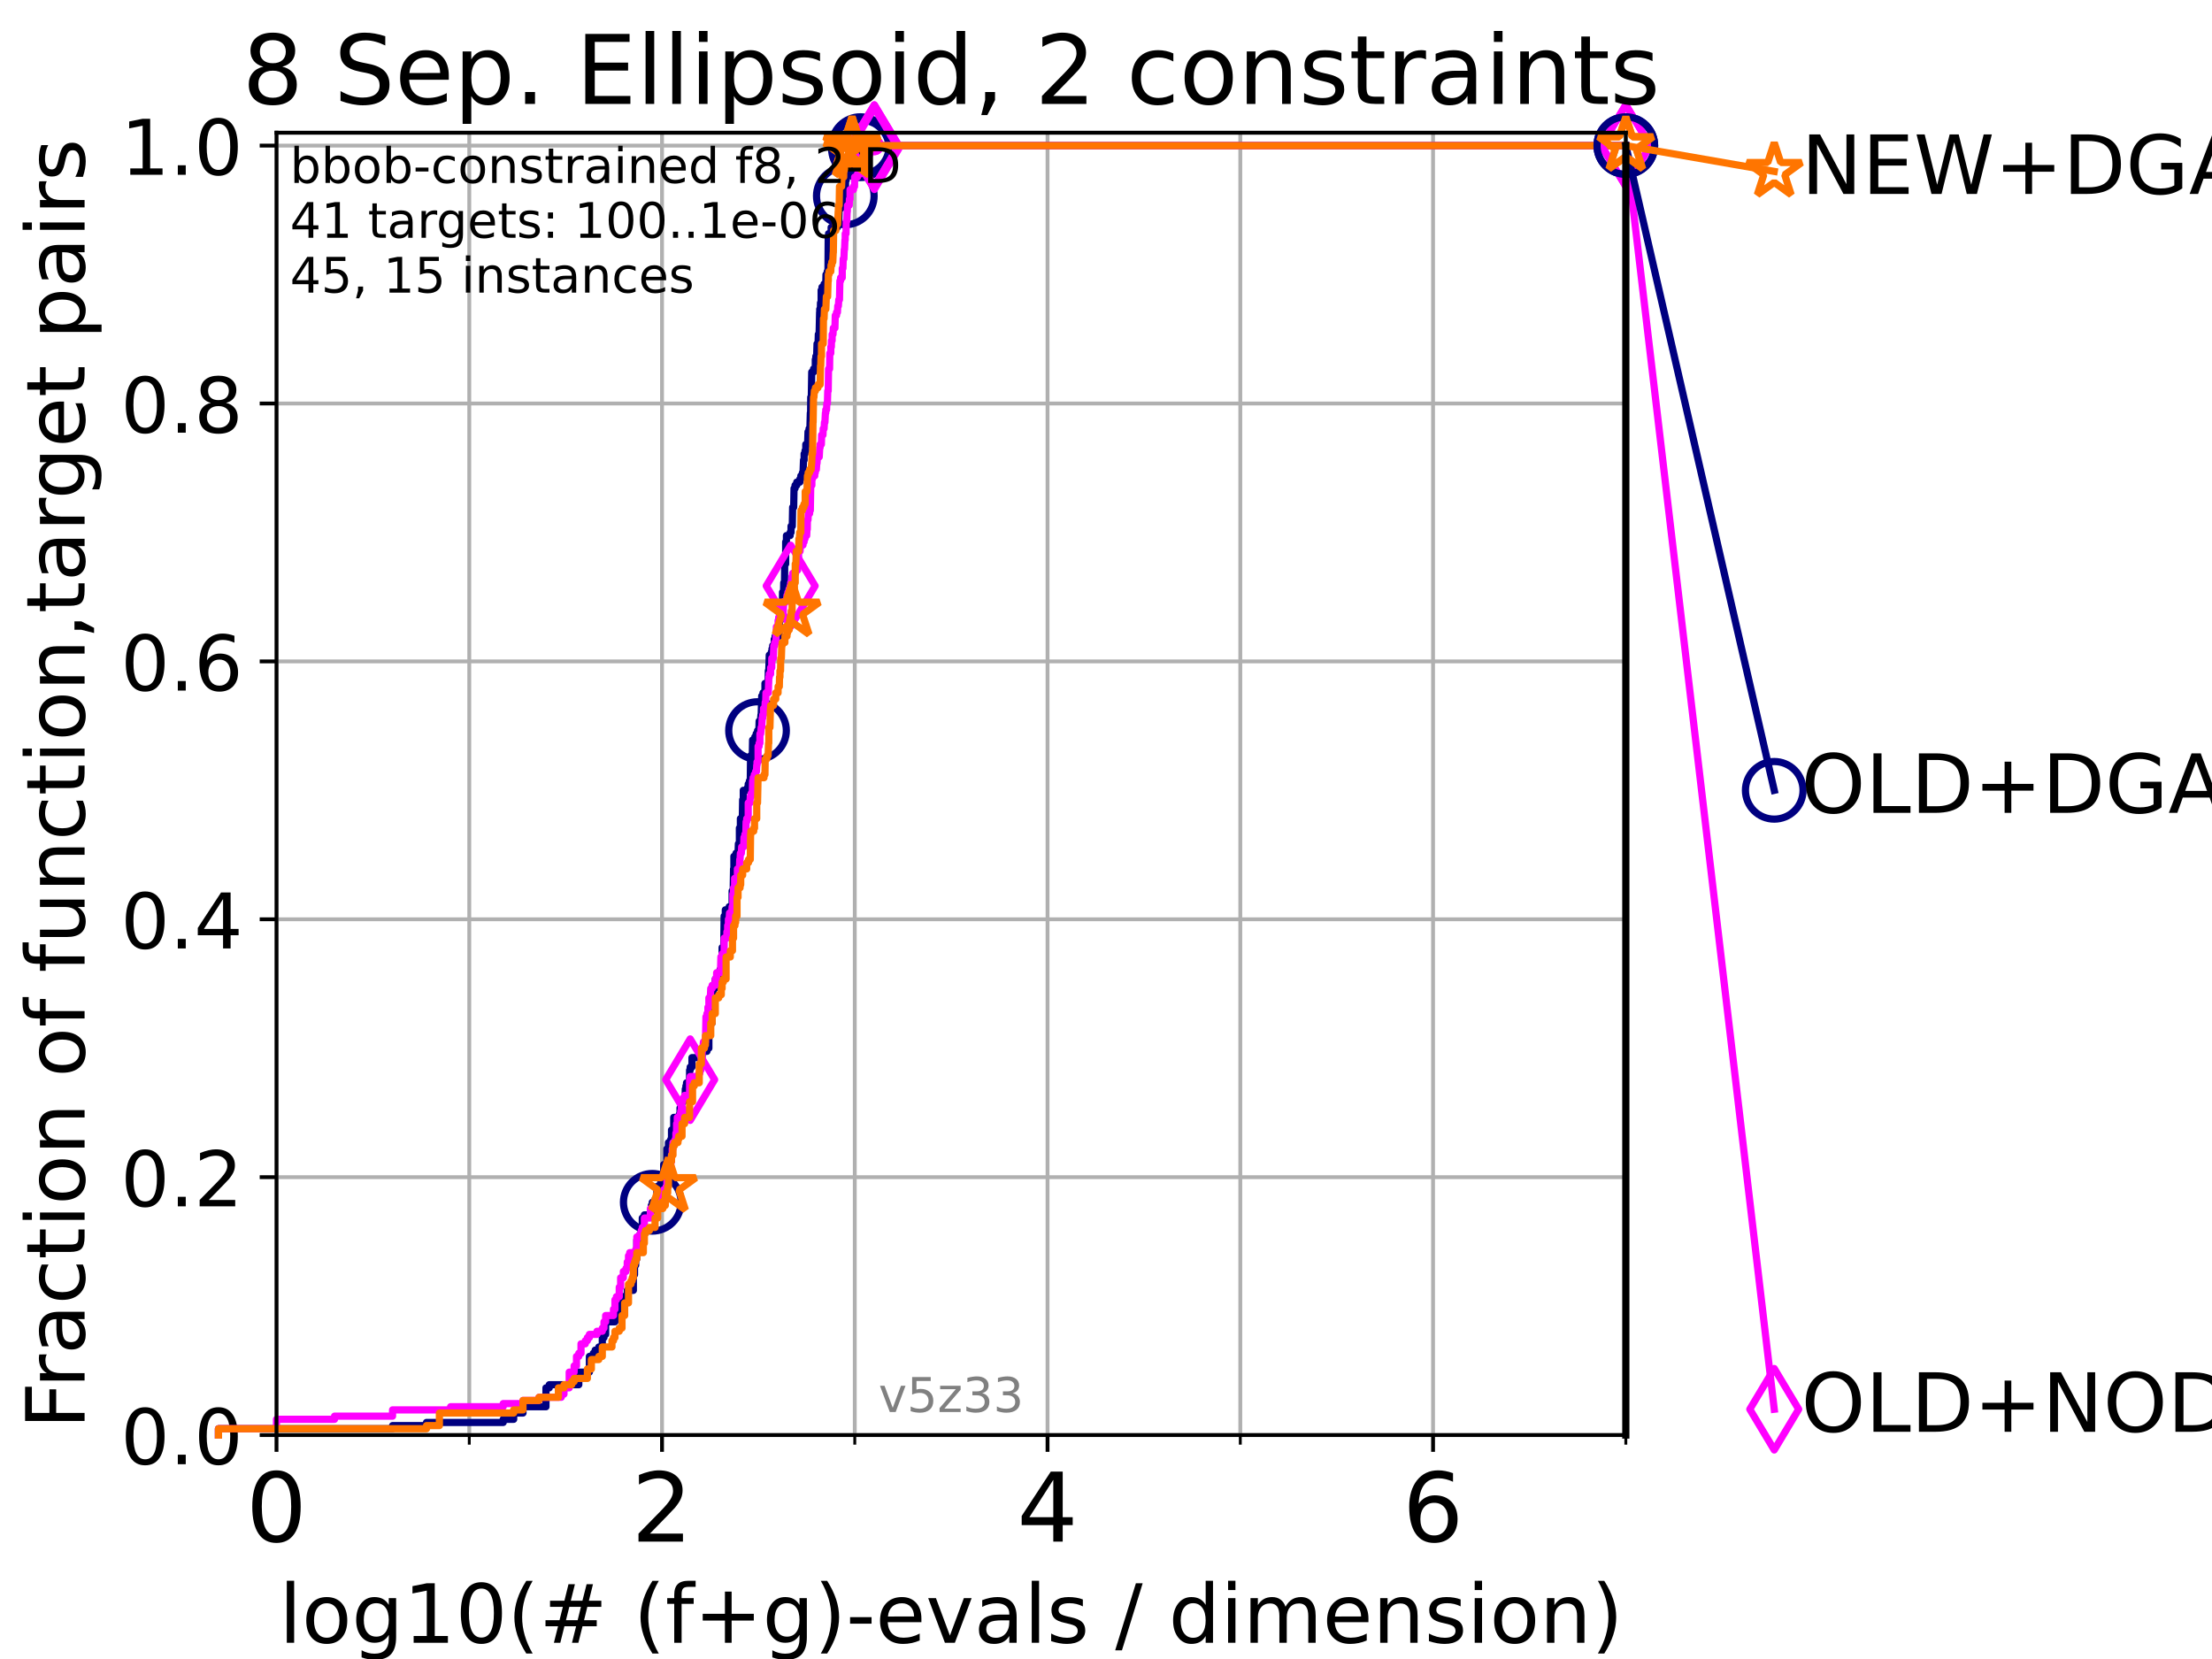 <?xml version="1.0" encoding="utf-8" standalone="no"?>
<!DOCTYPE svg PUBLIC "-//W3C//DTD SVG 1.1//EN"
  "http://www.w3.org/Graphics/SVG/1.1/DTD/svg11.dtd">
<!-- Created with matplotlib (https://matplotlib.org/) -->
<svg height="345.6pt" version="1.1" viewBox="0 0 460.8 345.6" width="460.8pt" xmlns="http://www.w3.org/2000/svg" xmlns:xlink="http://www.w3.org/1999/xlink">
 <defs>
  <style type="text/css">*{stroke-linecap:butt;stroke-linejoin:round;}</style>
 </defs>
 <g id="figure_1">
  <g id="patch_1">
   <path d="M 0 345.6 
L 460.8 345.6 
L 460.8 0 
L 0 0 
z
" style="fill:#ffffff;"/>
  </g>
  <g id="axes_1">
   <g id="patch_2">
    <path d="M 57.6 298.944 
L 338.688 298.944 
L 338.688 27.648 
L 57.6 27.648 
z
" style="fill:#ffffff;"/>
   </g>
   <g id="matplotlib.axis_1">
    <g id="xtick_1">
     <g id="line2d_1">
      <path clip-path="url(#pf9360d7662)" d="M 57.6 298.944 
L 57.6 27.648 
" style="fill:none;stroke:#b0b0b0;stroke-linecap:square;stroke-width:0.8;"/>
     </g>
     <g id="line2d_2">
      <defs>
       <path d="M 0 0 
L 0 3.5 
" id="m80c2968a03" style="stroke:#000000;stroke-width:0.8;"/>
      </defs>
      <g>
       <use style="stroke:#000000;stroke-width:0.8;" x="57.6" xlink:href="#m80c2968a03" y="298.944"/>
      </g>
     </g>
     <g id="text_1">
      <!-- 0 -->
      <g transform="translate(51.237 321.141)scale(0.2 -0.2)">
       <defs>
        <path d="M 31.781 66.406 
Q 24.172 66.406 20.328 58.906 
Q 16.5 51.422 16.5 36.375 
Q 16.5 21.391 20.328 13.891 
Q 24.172 6.391 31.781 6.391 
Q 39.453 6.391 43.281 13.891 
Q 47.125 21.391 47.125 36.375 
Q 47.125 51.422 43.281 58.906 
Q 39.453 66.406 31.781 66.406 
z
M 31.781 74.219 
Q 44.047 74.219 50.516 64.516 
Q 56.984 54.828 56.984 36.375 
Q 56.984 17.969 50.516 8.266 
Q 44.047 -1.422 31.781 -1.422 
Q 19.531 -1.422 13.062 8.266 
Q 6.594 17.969 6.594 36.375 
Q 6.594 54.828 13.062 64.516 
Q 19.531 74.219 31.781 74.219 
z
" id="DejaVuSans-48"/>
       </defs>
       <use xlink:href="#DejaVuSans-48"/>
      </g>
     </g>
    </g>
    <g id="xtick_2">
     <g id="line2d_3">
      <path clip-path="url(#pf9360d7662)" d="M 137.911 298.944 
L 137.911 27.648 
" style="fill:none;stroke:#b0b0b0;stroke-linecap:square;stroke-width:0.8;"/>
     </g>
     <g id="line2d_4">
      <g>
       <use style="stroke:#000000;stroke-width:0.8;" x="137.911" xlink:href="#m80c2968a03" y="298.944"/>
      </g>
     </g>
     <g id="text_2">
      <!-- 2 -->
      <g transform="translate(131.548 321.141)scale(0.2 -0.2)">
       <defs>
        <path d="M 19.188 8.297 
L 53.609 8.297 
L 53.609 0 
L 7.328 0 
L 7.328 8.297 
Q 12.938 14.109 22.625 23.891 
Q 32.328 33.688 34.812 36.531 
Q 39.547 41.844 41.422 45.531 
Q 43.312 49.219 43.312 52.781 
Q 43.312 58.594 39.234 62.25 
Q 35.156 65.922 28.609 65.922 
Q 23.969 65.922 18.812 64.312 
Q 13.672 62.703 7.812 59.422 
L 7.812 69.391 
Q 13.766 71.781 18.938 73 
Q 24.125 74.219 28.422 74.219 
Q 39.75 74.219 46.484 68.547 
Q 53.219 62.891 53.219 53.422 
Q 53.219 48.922 51.531 44.891 
Q 49.859 40.875 45.406 35.406 
Q 44.188 33.984 37.641 27.219 
Q 31.109 20.453 19.188 8.297 
z
" id="DejaVuSans-50"/>
       </defs>
       <use xlink:href="#DejaVuSans-50"/>
      </g>
     </g>
    </g>
    <g id="xtick_3">
     <g id="line2d_5">
      <path clip-path="url(#pf9360d7662)" d="M 218.222 298.944 
L 218.222 27.648 
" style="fill:none;stroke:#b0b0b0;stroke-linecap:square;stroke-width:0.8;"/>
     </g>
     <g id="line2d_6">
      <g>
       <use style="stroke:#000000;stroke-width:0.8;" x="218.222" xlink:href="#m80c2968a03" y="298.944"/>
      </g>
     </g>
     <g id="text_3">
      <!-- 4 -->
      <g transform="translate(211.859 321.141)scale(0.2 -0.2)">
       <defs>
        <path d="M 37.797 64.312 
L 12.891 25.391 
L 37.797 25.391 
z
M 35.203 72.906 
L 47.609 72.906 
L 47.609 25.391 
L 58.016 25.391 
L 58.016 17.188 
L 47.609 17.188 
L 47.609 0 
L 37.797 0 
L 37.797 17.188 
L 4.891 17.188 
L 4.891 26.703 
z
" id="DejaVuSans-52"/>
       </defs>
       <use xlink:href="#DejaVuSans-52"/>
      </g>
     </g>
    </g>
    <g id="xtick_4">
     <g id="line2d_7">
      <path clip-path="url(#pf9360d7662)" d="M 298.533 298.944 
L 298.533 27.648 
" style="fill:none;stroke:#b0b0b0;stroke-linecap:square;stroke-width:0.8;"/>
     </g>
     <g id="line2d_8">
      <g>
       <use style="stroke:#000000;stroke-width:0.8;" x="298.533" xlink:href="#m80c2968a03" y="298.944"/>
      </g>
     </g>
     <g id="text_4">
      <!-- 6 -->
      <g transform="translate(292.17 321.141)scale(0.2 -0.2)">
       <defs>
        <path d="M 33.016 40.375 
Q 26.375 40.375 22.484 35.828 
Q 18.609 31.297 18.609 23.391 
Q 18.609 15.531 22.484 10.953 
Q 26.375 6.391 33.016 6.391 
Q 39.656 6.391 43.531 10.953 
Q 47.406 15.531 47.406 23.391 
Q 47.406 31.297 43.531 35.828 
Q 39.656 40.375 33.016 40.375 
z
M 52.594 71.297 
L 52.594 62.312 
Q 48.875 64.062 45.094 64.984 
Q 41.312 65.922 37.594 65.922 
Q 27.828 65.922 22.672 59.328 
Q 17.531 52.734 16.797 39.406 
Q 19.672 43.656 24.016 45.922 
Q 28.375 48.188 33.594 48.188 
Q 44.578 48.188 50.953 41.516 
Q 57.328 34.859 57.328 23.391 
Q 57.328 12.156 50.688 5.359 
Q 44.047 -1.422 33.016 -1.422 
Q 20.359 -1.422 13.672 8.266 
Q 6.984 17.969 6.984 36.375 
Q 6.984 53.656 15.188 63.938 
Q 23.391 74.219 37.203 74.219 
Q 40.922 74.219 44.703 73.484 
Q 48.484 72.75 52.594 71.297 
z
" id="DejaVuSans-54"/>
       </defs>
       <use xlink:href="#DejaVuSans-54"/>
      </g>
     </g>
    </g>
    <g id="xtick_5">
     <g id="line2d_9">
      <path clip-path="url(#pf9360d7662)" d="M 97.755 298.944 
L 97.755 27.648 
" style="fill:none;stroke:#b0b0b0;stroke-linecap:square;stroke-width:0.8;"/>
     </g>
     <g id="line2d_10">
      <defs>
       <path d="M 0 0 
L 0 2 
" id="m9520850bca" style="stroke:#000000;stroke-width:0.6;"/>
      </defs>
      <g>
       <use style="stroke:#000000;stroke-width:0.6;" x="97.755" xlink:href="#m9520850bca" y="298.944"/>
      </g>
     </g>
    </g>
    <g id="xtick_6">
     <g id="line2d_11">
      <path clip-path="url(#pf9360d7662)" d="M 178.066 298.944 
L 178.066 27.648 
" style="fill:none;stroke:#b0b0b0;stroke-linecap:square;stroke-width:0.8;"/>
     </g>
     <g id="line2d_12">
      <g>
       <use style="stroke:#000000;stroke-width:0.6;" x="178.066" xlink:href="#m9520850bca" y="298.944"/>
      </g>
     </g>
    </g>
    <g id="xtick_7">
     <g id="line2d_13">
      <path clip-path="url(#pf9360d7662)" d="M 258.377 298.944 
L 258.377 27.648 
" style="fill:none;stroke:#b0b0b0;stroke-linecap:square;stroke-width:0.8;"/>
     </g>
     <g id="line2d_14">
      <g>
       <use style="stroke:#000000;stroke-width:0.6;" x="258.377" xlink:href="#m9520850bca" y="298.944"/>
      </g>
     </g>
    </g>
    <g id="xtick_8">
     <g id="line2d_15">
      <path clip-path="url(#pf9360d7662)" d="M 338.688 298.944 
L 338.688 27.648 
" style="fill:none;stroke:#b0b0b0;stroke-linecap:square;stroke-width:0.8;"/>
     </g>
     <g id="line2d_16">
      <g>
       <use style="stroke:#000000;stroke-width:0.6;" x="338.688" xlink:href="#m9520850bca" y="298.944"/>
      </g>
     </g>
    </g>
    <g id="text_5">
     <!-- log10(# (f+g)-evals / dimension) -->
     <g transform="translate(58.145 342.218)scale(0.17 -0.17)">
      <defs>
       <path d="M 9.422 75.984 
L 18.406 75.984 
L 18.406 0 
L 9.422 0 
z
" id="DejaVuSans-108"/>
       <path d="M 30.609 48.391 
Q 23.391 48.391 19.188 42.75 
Q 14.984 37.109 14.984 27.297 
Q 14.984 17.484 19.156 11.844 
Q 23.344 6.203 30.609 6.203 
Q 37.797 6.203 41.984 11.859 
Q 46.188 17.531 46.188 27.297 
Q 46.188 37.016 41.984 42.703 
Q 37.797 48.391 30.609 48.391 
z
M 30.609 56 
Q 42.328 56 49.016 48.375 
Q 55.719 40.766 55.719 27.297 
Q 55.719 13.875 49.016 6.219 
Q 42.328 -1.422 30.609 -1.422 
Q 18.844 -1.422 12.172 6.219 
Q 5.516 13.875 5.516 27.297 
Q 5.516 40.766 12.172 48.375 
Q 18.844 56 30.609 56 
z
" id="DejaVuSans-111"/>
       <path d="M 45.406 27.984 
Q 45.406 37.75 41.375 43.109 
Q 37.359 48.484 30.078 48.484 
Q 22.859 48.484 18.828 43.109 
Q 14.797 37.75 14.797 27.984 
Q 14.797 18.266 18.828 12.891 
Q 22.859 7.516 30.078 7.516 
Q 37.359 7.516 41.375 12.891 
Q 45.406 18.266 45.406 27.984 
z
M 54.391 6.781 
Q 54.391 -7.172 48.188 -13.984 
Q 42 -20.797 29.203 -20.797 
Q 24.469 -20.797 20.266 -20.094 
Q 16.062 -19.391 12.109 -17.922 
L 12.109 -9.188 
Q 16.062 -11.328 19.922 -12.344 
Q 23.781 -13.375 27.781 -13.375 
Q 36.625 -13.375 41.016 -8.766 
Q 45.406 -4.156 45.406 5.172 
L 45.406 9.625 
Q 42.625 4.781 38.281 2.391 
Q 33.938 0 27.875 0 
Q 17.828 0 11.672 7.656 
Q 5.516 15.328 5.516 27.984 
Q 5.516 40.672 11.672 48.328 
Q 17.828 56 27.875 56 
Q 33.938 56 38.281 53.609 
Q 42.625 51.219 45.406 46.391 
L 45.406 54.688 
L 54.391 54.688 
z
" id="DejaVuSans-103"/>
       <path d="M 12.406 8.297 
L 28.516 8.297 
L 28.516 63.922 
L 10.984 60.406 
L 10.984 69.391 
L 28.422 72.906 
L 38.281 72.906 
L 38.281 8.297 
L 54.391 8.297 
L 54.391 0 
L 12.406 0 
z
" id="DejaVuSans-49"/>
       <path d="M 31 75.875 
Q 24.469 64.656 21.281 53.656 
Q 18.109 42.672 18.109 31.391 
Q 18.109 20.125 21.312 9.062 
Q 24.516 -2 31 -13.188 
L 23.188 -13.188 
Q 15.875 -1.703 12.234 9.375 
Q 8.594 20.453 8.594 31.391 
Q 8.594 42.281 12.203 53.312 
Q 15.828 64.359 23.188 75.875 
z
" id="DejaVuSans-40"/>
       <path d="M 51.125 44 
L 36.922 44 
L 32.812 27.688 
L 47.125 27.688 
z
M 43.797 71.781 
L 38.719 51.516 
L 52.984 51.516 
L 58.109 71.781 
L 65.922 71.781 
L 60.891 51.516 
L 76.125 51.516 
L 76.125 44 
L 58.984 44 
L 54.984 27.688 
L 70.516 27.688 
L 70.516 20.219 
L 53.078 20.219 
L 48 0 
L 40.188 0 
L 45.219 20.219 
L 30.906 20.219 
L 25.875 0 
L 18.016 0 
L 23.094 20.219 
L 7.719 20.219 
L 7.719 27.688 
L 24.906 27.688 
L 29 44 
L 13.281 44 
L 13.281 51.516 
L 30.906 51.516 
L 35.891 71.781 
z
" id="DejaVuSans-35"/>
       <path id="DejaVuSans-32"/>
       <path d="M 37.109 75.984 
L 37.109 68.5 
L 28.516 68.5 
Q 23.688 68.5 21.797 66.547 
Q 19.922 64.594 19.922 59.516 
L 19.922 54.688 
L 34.719 54.688 
L 34.719 47.703 
L 19.922 47.703 
L 19.922 0 
L 10.891 0 
L 10.891 47.703 
L 2.297 47.703 
L 2.297 54.688 
L 10.891 54.688 
L 10.891 58.5 
Q 10.891 67.625 15.141 71.797 
Q 19.391 75.984 28.609 75.984 
z
" id="DejaVuSans-102"/>
       <path d="M 46 62.703 
L 46 35.5 
L 73.188 35.5 
L 73.188 27.203 
L 46 27.203 
L 46 0 
L 37.797 0 
L 37.797 27.203 
L 10.594 27.203 
L 10.594 35.5 
L 37.797 35.5 
L 37.797 62.703 
z
" id="DejaVuSans-43"/>
       <path d="M 8.016 75.875 
L 15.828 75.875 
Q 23.141 64.359 26.781 53.312 
Q 30.422 42.281 30.422 31.391 
Q 30.422 20.453 26.781 9.375 
Q 23.141 -1.703 15.828 -13.188 
L 8.016 -13.188 
Q 14.5 -2 17.703 9.062 
Q 20.906 20.125 20.906 31.391 
Q 20.906 42.672 17.703 53.656 
Q 14.5 64.656 8.016 75.875 
z
" id="DejaVuSans-41"/>
       <path d="M 4.891 31.391 
L 31.203 31.391 
L 31.203 23.391 
L 4.891 23.391 
z
" id="DejaVuSans-45"/>
       <path d="M 56.203 29.594 
L 56.203 25.203 
L 14.891 25.203 
Q 15.484 15.922 20.484 11.062 
Q 25.484 6.203 34.422 6.203 
Q 39.594 6.203 44.453 7.469 
Q 49.312 8.734 54.109 11.281 
L 54.109 2.781 
Q 49.266 0.734 44.188 -0.344 
Q 39.109 -1.422 33.891 -1.422 
Q 20.797 -1.422 13.156 6.188 
Q 5.516 13.812 5.516 26.812 
Q 5.516 40.234 12.766 48.109 
Q 20.016 56 32.328 56 
Q 43.359 56 49.781 48.891 
Q 56.203 41.797 56.203 29.594 
z
M 47.219 32.234 
Q 47.125 39.594 43.094 43.984 
Q 39.062 48.391 32.422 48.391 
Q 24.906 48.391 20.391 44.141 
Q 15.875 39.891 15.188 32.172 
z
" id="DejaVuSans-101"/>
       <path d="M 2.984 54.688 
L 12.5 54.688 
L 29.594 8.797 
L 46.688 54.688 
L 56.203 54.688 
L 35.688 0 
L 23.484 0 
z
" id="DejaVuSans-118"/>
       <path d="M 34.281 27.484 
Q 23.391 27.484 19.188 25 
Q 14.984 22.516 14.984 16.5 
Q 14.984 11.719 18.141 8.906 
Q 21.297 6.109 26.703 6.109 
Q 34.188 6.109 38.703 11.406 
Q 43.219 16.703 43.219 25.484 
L 43.219 27.484 
z
M 52.203 31.203 
L 52.203 0 
L 43.219 0 
L 43.219 8.297 
Q 40.141 3.328 35.547 0.953 
Q 30.953 -1.422 24.312 -1.422 
Q 15.922 -1.422 10.953 3.297 
Q 6 8.016 6 15.922 
Q 6 25.141 12.172 29.828 
Q 18.359 34.516 30.609 34.516 
L 43.219 34.516 
L 43.219 35.406 
Q 43.219 41.609 39.141 45 
Q 35.062 48.391 27.688 48.391 
Q 23 48.391 18.547 47.266 
Q 14.109 46.141 10.016 43.891 
L 10.016 52.203 
Q 14.938 54.109 19.578 55.047 
Q 24.219 56 28.609 56 
Q 40.484 56 46.344 49.844 
Q 52.203 43.703 52.203 31.203 
z
" id="DejaVuSans-97"/>
       <path d="M 44.281 53.078 
L 44.281 44.578 
Q 40.484 46.531 36.375 47.5 
Q 32.281 48.484 27.875 48.484 
Q 21.188 48.484 17.844 46.438 
Q 14.5 44.391 14.5 40.281 
Q 14.5 37.156 16.891 35.375 
Q 19.281 33.594 26.516 31.984 
L 29.594 31.297 
Q 39.156 29.25 43.188 25.516 
Q 47.219 21.781 47.219 15.094 
Q 47.219 7.469 41.188 3.016 
Q 35.156 -1.422 24.609 -1.422 
Q 20.219 -1.422 15.453 -0.562 
Q 10.688 0.297 5.422 2 
L 5.422 11.281 
Q 10.406 8.688 15.234 7.391 
Q 20.062 6.109 24.812 6.109 
Q 31.156 6.109 34.562 8.281 
Q 37.984 10.453 37.984 14.406 
Q 37.984 18.062 35.516 20.016 
Q 33.062 21.969 24.703 23.781 
L 21.578 24.516 
Q 13.234 26.266 9.516 29.906 
Q 5.812 33.547 5.812 39.891 
Q 5.812 47.609 11.281 51.797 
Q 16.75 56 26.812 56 
Q 31.781 56 36.172 55.266 
Q 40.578 54.547 44.281 53.078 
z
" id="DejaVuSans-115"/>
       <path d="M 25.391 72.906 
L 33.688 72.906 
L 8.297 -9.281 
L 0 -9.281 
z
" id="DejaVuSans-47"/>
       <path d="M 45.406 46.391 
L 45.406 75.984 
L 54.391 75.984 
L 54.391 0 
L 45.406 0 
L 45.406 8.203 
Q 42.578 3.328 38.25 0.953 
Q 33.938 -1.422 27.875 -1.422 
Q 17.969 -1.422 11.734 6.484 
Q 5.516 14.406 5.516 27.297 
Q 5.516 40.188 11.734 48.094 
Q 17.969 56 27.875 56 
Q 33.938 56 38.25 53.625 
Q 42.578 51.266 45.406 46.391 
z
M 14.797 27.297 
Q 14.797 17.391 18.875 11.75 
Q 22.953 6.109 30.078 6.109 
Q 37.203 6.109 41.297 11.75 
Q 45.406 17.391 45.406 27.297 
Q 45.406 37.203 41.297 42.844 
Q 37.203 48.484 30.078 48.484 
Q 22.953 48.484 18.875 42.844 
Q 14.797 37.203 14.797 27.297 
z
" id="DejaVuSans-100"/>
       <path d="M 9.422 54.688 
L 18.406 54.688 
L 18.406 0 
L 9.422 0 
z
M 9.422 75.984 
L 18.406 75.984 
L 18.406 64.594 
L 9.422 64.594 
z
" id="DejaVuSans-105"/>
       <path d="M 52 44.188 
Q 55.375 50.25 60.062 53.125 
Q 64.75 56 71.094 56 
Q 79.641 56 84.281 50.016 
Q 88.922 44.047 88.922 33.016 
L 88.922 0 
L 79.891 0 
L 79.891 32.719 
Q 79.891 40.578 77.094 44.375 
Q 74.312 48.188 68.609 48.188 
Q 61.625 48.188 57.562 43.547 
Q 53.516 38.922 53.516 30.906 
L 53.516 0 
L 44.484 0 
L 44.484 32.719 
Q 44.484 40.625 41.703 44.406 
Q 38.922 48.188 33.109 48.188 
Q 26.219 48.188 22.156 43.531 
Q 18.109 38.875 18.109 30.906 
L 18.109 0 
L 9.078 0 
L 9.078 54.688 
L 18.109 54.688 
L 18.109 46.188 
Q 21.188 51.219 25.484 53.609 
Q 29.781 56 35.688 56 
Q 41.656 56 45.828 52.969 
Q 50 49.953 52 44.188 
z
" id="DejaVuSans-109"/>
       <path d="M 54.891 33.016 
L 54.891 0 
L 45.906 0 
L 45.906 32.719 
Q 45.906 40.484 42.875 44.328 
Q 39.844 48.188 33.797 48.188 
Q 26.516 48.188 22.312 43.547 
Q 18.109 38.922 18.109 30.906 
L 18.109 0 
L 9.078 0 
L 9.078 54.688 
L 18.109 54.688 
L 18.109 46.188 
Q 21.344 51.125 25.703 53.562 
Q 30.078 56 35.797 56 
Q 45.219 56 50.047 50.172 
Q 54.891 44.344 54.891 33.016 
z
" id="DejaVuSans-110"/>
      </defs>
      <use xlink:href="#DejaVuSans-108"/>
      <use x="27.783" xlink:href="#DejaVuSans-111"/>
      <use x="88.965" xlink:href="#DejaVuSans-103"/>
      <use x="152.441" xlink:href="#DejaVuSans-49"/>
      <use x="216.064" xlink:href="#DejaVuSans-48"/>
      <use x="279.688" xlink:href="#DejaVuSans-40"/>
      <use x="318.701" xlink:href="#DejaVuSans-35"/>
      <use x="402.49" xlink:href="#DejaVuSans-32"/>
      <use x="434.277" xlink:href="#DejaVuSans-40"/>
      <use x="473.291" xlink:href="#DejaVuSans-102"/>
      <use x="508.496" xlink:href="#DejaVuSans-43"/>
      <use x="592.285" xlink:href="#DejaVuSans-103"/>
      <use x="655.762" xlink:href="#DejaVuSans-41"/>
      <use x="694.775" xlink:href="#DejaVuSans-45"/>
      <use x="730.859" xlink:href="#DejaVuSans-101"/>
      <use x="792.383" xlink:href="#DejaVuSans-118"/>
      <use x="851.562" xlink:href="#DejaVuSans-97"/>
      <use x="912.842" xlink:href="#DejaVuSans-108"/>
      <use x="940.625" xlink:href="#DejaVuSans-115"/>
      <use x="992.725" xlink:href="#DejaVuSans-32"/>
      <use x="1024.512" xlink:href="#DejaVuSans-47"/>
      <use x="1058.203" xlink:href="#DejaVuSans-32"/>
      <use x="1089.99" xlink:href="#DejaVuSans-100"/>
      <use x="1153.467" xlink:href="#DejaVuSans-105"/>
      <use x="1181.25" xlink:href="#DejaVuSans-109"/>
      <use x="1278.662" xlink:href="#DejaVuSans-101"/>
      <use x="1340.186" xlink:href="#DejaVuSans-110"/>
      <use x="1403.564" xlink:href="#DejaVuSans-115"/>
      <use x="1455.664" xlink:href="#DejaVuSans-105"/>
      <use x="1483.447" xlink:href="#DejaVuSans-111"/>
      <use x="1544.629" xlink:href="#DejaVuSans-110"/>
      <use x="1608.008" xlink:href="#DejaVuSans-41"/>
     </g>
    </g>
   </g>
   <g id="matplotlib.axis_2">
    <g id="ytick_1">
     <g id="line2d_17">
      <path clip-path="url(#pf9360d7662)" d="M 57.6 298.944 
L 338.688 298.944 
" style="fill:none;stroke:#b0b0b0;stroke-linecap:square;stroke-width:0.8;"/>
     </g>
     <g id="line2d_18">
      <defs>
       <path d="M 0 0 
L -3.5 0 
" id="mcc621a14a7" style="stroke:#000000;stroke-width:0.8;"/>
      </defs>
      <g>
       <use style="stroke:#000000;stroke-width:0.8;" x="57.6" xlink:href="#mcc621a14a7" y="298.944"/>
      </g>
     </g>
     <g id="text_6">
      <!-- 0.0 -->
      <g transform="translate(25.155 305.023)scale(0.16 -0.16)">
       <defs>
        <path d="M 10.688 12.406 
L 21 12.406 
L 21 0 
L 10.688 0 
z
" id="DejaVuSans-46"/>
       </defs>
       <use xlink:href="#DejaVuSans-48"/>
       <use x="63.623" xlink:href="#DejaVuSans-46"/>
       <use x="95.41" xlink:href="#DejaVuSans-48"/>
      </g>
     </g>
    </g>
    <g id="ytick_2">
     <g id="line2d_19">
      <path clip-path="url(#pf9360d7662)" d="M 57.6 245.222 
L 338.688 245.222 
" style="fill:none;stroke:#b0b0b0;stroke-linecap:square;stroke-width:0.8;"/>
     </g>
     <g id="line2d_20">
      <g>
       <use style="stroke:#000000;stroke-width:0.8;" x="57.6" xlink:href="#mcc621a14a7" y="245.222"/>
      </g>
     </g>
     <g id="text_7">
      <!-- 0.2 -->
      <g transform="translate(25.155 251.301)scale(0.16 -0.16)">
       <use xlink:href="#DejaVuSans-48"/>
       <use x="63.623" xlink:href="#DejaVuSans-46"/>
       <use x="95.41" xlink:href="#DejaVuSans-50"/>
      </g>
     </g>
    </g>
    <g id="ytick_3">
     <g id="line2d_21">
      <path clip-path="url(#pf9360d7662)" d="M 57.6 191.5 
L 338.688 191.5 
" style="fill:none;stroke:#b0b0b0;stroke-linecap:square;stroke-width:0.8;"/>
     </g>
     <g id="line2d_22">
      <g>
       <use style="stroke:#000000;stroke-width:0.8;" x="57.6" xlink:href="#mcc621a14a7" y="191.5"/>
      </g>
     </g>
     <g id="text_8">
      <!-- 0.4 -->
      <g transform="translate(25.155 197.579)scale(0.16 -0.16)">
       <use xlink:href="#DejaVuSans-48"/>
       <use x="63.623" xlink:href="#DejaVuSans-46"/>
       <use x="95.41" xlink:href="#DejaVuSans-52"/>
      </g>
     </g>
    </g>
    <g id="ytick_4">
     <g id="line2d_23">
      <path clip-path="url(#pf9360d7662)" d="M 57.6 137.778 
L 338.688 137.778 
" style="fill:none;stroke:#b0b0b0;stroke-linecap:square;stroke-width:0.8;"/>
     </g>
     <g id="line2d_24">
      <g>
       <use style="stroke:#000000;stroke-width:0.8;" x="57.6" xlink:href="#mcc621a14a7" y="137.778"/>
      </g>
     </g>
     <g id="text_9">
      <!-- 0.6 -->
      <g transform="translate(25.155 143.857)scale(0.16 -0.16)">
       <use xlink:href="#DejaVuSans-48"/>
       <use x="63.623" xlink:href="#DejaVuSans-46"/>
       <use x="95.41" xlink:href="#DejaVuSans-54"/>
      </g>
     </g>
    </g>
    <g id="ytick_5">
     <g id="line2d_25">
      <path clip-path="url(#pf9360d7662)" d="M 57.6 84.056 
L 338.688 84.056 
" style="fill:none;stroke:#b0b0b0;stroke-linecap:square;stroke-width:0.8;"/>
     </g>
     <g id="line2d_26">
      <g>
       <use style="stroke:#000000;stroke-width:0.8;" x="57.6" xlink:href="#mcc621a14a7" y="84.056"/>
      </g>
     </g>
     <g id="text_10">
      <!-- 0.8 -->
      <g transform="translate(25.155 90.135)scale(0.16 -0.16)">
       <defs>
        <path d="M 31.781 34.625 
Q 24.75 34.625 20.719 30.859 
Q 16.703 27.094 16.703 20.516 
Q 16.703 13.922 20.719 10.156 
Q 24.75 6.391 31.781 6.391 
Q 38.812 6.391 42.859 10.172 
Q 46.922 13.969 46.922 20.516 
Q 46.922 27.094 42.891 30.859 
Q 38.875 34.625 31.781 34.625 
z
M 21.922 38.812 
Q 15.578 40.375 12.031 44.719 
Q 8.5 49.078 8.5 55.328 
Q 8.5 64.062 14.719 69.141 
Q 20.953 74.219 31.781 74.219 
Q 42.672 74.219 48.875 69.141 
Q 55.078 64.062 55.078 55.328 
Q 55.078 49.078 51.531 44.719 
Q 48 40.375 41.703 38.812 
Q 48.828 37.156 52.797 32.312 
Q 56.781 27.484 56.781 20.516 
Q 56.781 9.906 50.312 4.234 
Q 43.844 -1.422 31.781 -1.422 
Q 19.734 -1.422 13.25 4.234 
Q 6.781 9.906 6.781 20.516 
Q 6.781 27.484 10.781 32.312 
Q 14.797 37.156 21.922 38.812 
z
M 18.312 54.391 
Q 18.312 48.734 21.844 45.562 
Q 25.391 42.391 31.781 42.391 
Q 38.141 42.391 41.719 45.562 
Q 45.312 48.734 45.312 54.391 
Q 45.312 60.062 41.719 63.234 
Q 38.141 66.406 31.781 66.406 
Q 25.391 66.406 21.844 63.234 
Q 18.312 60.062 18.312 54.391 
z
" id="DejaVuSans-56"/>
       </defs>
       <use xlink:href="#DejaVuSans-48"/>
       <use x="63.623" xlink:href="#DejaVuSans-46"/>
       <use x="95.41" xlink:href="#DejaVuSans-56"/>
      </g>
     </g>
    </g>
    <g id="ytick_6">
     <g id="line2d_27">
      <path clip-path="url(#pf9360d7662)" d="M 57.6 30.334 
L 338.688 30.334 
" style="fill:none;stroke:#b0b0b0;stroke-linecap:square;stroke-width:0.8;"/>
     </g>
     <g id="line2d_28">
      <g>
       <use style="stroke:#000000;stroke-width:0.8;" x="57.6" xlink:href="#mcc621a14a7" y="30.334"/>
      </g>
     </g>
     <g id="text_11">
      <!-- 1.0 -->
      <g transform="translate(25.155 36.413)scale(0.16 -0.16)">
       <use xlink:href="#DejaVuSans-49"/>
       <use x="63.623" xlink:href="#DejaVuSans-46"/>
       <use x="95.41" xlink:href="#DejaVuSans-48"/>
      </g>
     </g>
    </g>
    <g id="text_12">
     <!-- Fraction of function,target pairs -->
     <g transform="translate(17.62 297.681)rotate(-90)scale(0.17 -0.17)">
      <defs>
       <path d="M 9.812 72.906 
L 51.703 72.906 
L 51.703 64.594 
L 19.672 64.594 
L 19.672 43.109 
L 48.578 43.109 
L 48.578 34.812 
L 19.672 34.812 
L 19.672 0 
L 9.812 0 
z
" id="DejaVuSans-70"/>
       <path d="M 41.109 46.297 
Q 39.594 47.172 37.812 47.578 
Q 36.031 48 33.891 48 
Q 26.266 48 22.188 43.047 
Q 18.109 38.094 18.109 28.812 
L 18.109 0 
L 9.078 0 
L 9.078 54.688 
L 18.109 54.688 
L 18.109 46.188 
Q 20.953 51.172 25.484 53.578 
Q 30.031 56 36.531 56 
Q 37.453 56 38.578 55.875 
Q 39.703 55.766 41.062 55.516 
z
" id="DejaVuSans-114"/>
       <path d="M 48.781 52.594 
L 48.781 44.188 
Q 44.969 46.297 41.141 47.344 
Q 37.312 48.391 33.406 48.391 
Q 24.656 48.391 19.812 42.844 
Q 14.984 37.312 14.984 27.297 
Q 14.984 17.281 19.812 11.734 
Q 24.656 6.203 33.406 6.203 
Q 37.312 6.203 41.141 7.25 
Q 44.969 8.297 48.781 10.406 
L 48.781 2.094 
Q 45.016 0.344 40.984 -0.531 
Q 36.969 -1.422 32.422 -1.422 
Q 20.062 -1.422 12.781 6.344 
Q 5.516 14.109 5.516 27.297 
Q 5.516 40.672 12.859 48.328 
Q 20.219 56 33.016 56 
Q 37.156 56 41.109 55.141 
Q 45.062 54.297 48.781 52.594 
z
" id="DejaVuSans-99"/>
       <path d="M 18.312 70.219 
L 18.312 54.688 
L 36.812 54.688 
L 36.812 47.703 
L 18.312 47.703 
L 18.312 18.016 
Q 18.312 11.328 20.141 9.422 
Q 21.969 7.516 27.594 7.516 
L 36.812 7.516 
L 36.812 0 
L 27.594 0 
Q 17.188 0 13.234 3.875 
Q 9.281 7.766 9.281 18.016 
L 9.281 47.703 
L 2.688 47.703 
L 2.688 54.688 
L 9.281 54.688 
L 9.281 70.219 
z
" id="DejaVuSans-116"/>
       <path d="M 8.5 21.578 
L 8.5 54.688 
L 17.484 54.688 
L 17.484 21.922 
Q 17.484 14.156 20.5 10.266 
Q 23.531 6.391 29.594 6.391 
Q 36.859 6.391 41.078 11.031 
Q 45.312 15.672 45.312 23.688 
L 45.312 54.688 
L 54.297 54.688 
L 54.297 0 
L 45.312 0 
L 45.312 8.406 
Q 42.047 3.422 37.719 1 
Q 33.406 -1.422 27.688 -1.422 
Q 18.266 -1.422 13.375 4.438 
Q 8.5 10.297 8.5 21.578 
z
M 31.109 56 
z
" id="DejaVuSans-117"/>
       <path d="M 11.719 12.406 
L 22.016 12.406 
L 22.016 4 
L 14.016 -11.625 
L 7.719 -11.625 
L 11.719 4 
z
" id="DejaVuSans-44"/>
       <path d="M 18.109 8.203 
L 18.109 -20.797 
L 9.078 -20.797 
L 9.078 54.688 
L 18.109 54.688 
L 18.109 46.391 
Q 20.953 51.266 25.266 53.625 
Q 29.594 56 35.594 56 
Q 45.562 56 51.781 48.094 
Q 58.016 40.188 58.016 27.297 
Q 58.016 14.406 51.781 6.484 
Q 45.562 -1.422 35.594 -1.422 
Q 29.594 -1.422 25.266 0.953 
Q 20.953 3.328 18.109 8.203 
z
M 48.688 27.297 
Q 48.688 37.203 44.609 42.844 
Q 40.531 48.484 33.406 48.484 
Q 26.266 48.484 22.188 42.844 
Q 18.109 37.203 18.109 27.297 
Q 18.109 17.391 22.188 11.75 
Q 26.266 6.109 33.406 6.109 
Q 40.531 6.109 44.609 11.75 
Q 48.688 17.391 48.688 27.297 
z
" id="DejaVuSans-112"/>
      </defs>
      <use xlink:href="#DejaVuSans-70"/>
      <use x="50.27" xlink:href="#DejaVuSans-114"/>
      <use x="91.383" xlink:href="#DejaVuSans-97"/>
      <use x="152.662" xlink:href="#DejaVuSans-99"/>
      <use x="207.643" xlink:href="#DejaVuSans-116"/>
      <use x="246.852" xlink:href="#DejaVuSans-105"/>
      <use x="274.635" xlink:href="#DejaVuSans-111"/>
      <use x="335.816" xlink:href="#DejaVuSans-110"/>
      <use x="399.195" xlink:href="#DejaVuSans-32"/>
      <use x="430.982" xlink:href="#DejaVuSans-111"/>
      <use x="492.164" xlink:href="#DejaVuSans-102"/>
      <use x="527.369" xlink:href="#DejaVuSans-32"/>
      <use x="559.156" xlink:href="#DejaVuSans-102"/>
      <use x="594.361" xlink:href="#DejaVuSans-117"/>
      <use x="657.74" xlink:href="#DejaVuSans-110"/>
      <use x="721.119" xlink:href="#DejaVuSans-99"/>
      <use x="776.1" xlink:href="#DejaVuSans-116"/>
      <use x="815.309" xlink:href="#DejaVuSans-105"/>
      <use x="843.092" xlink:href="#DejaVuSans-111"/>
      <use x="904.273" xlink:href="#DejaVuSans-110"/>
      <use x="967.652" xlink:href="#DejaVuSans-44"/>
      <use x="999.439" xlink:href="#DejaVuSans-116"/>
      <use x="1038.648" xlink:href="#DejaVuSans-97"/>
      <use x="1099.928" xlink:href="#DejaVuSans-114"/>
      <use x="1139.291" xlink:href="#DejaVuSans-103"/>
      <use x="1202.768" xlink:href="#DejaVuSans-101"/>
      <use x="1264.291" xlink:href="#DejaVuSans-116"/>
      <use x="1303.5" xlink:href="#DejaVuSans-32"/>
      <use x="1335.287" xlink:href="#DejaVuSans-112"/>
      <use x="1398.764" xlink:href="#DejaVuSans-97"/>
      <use x="1460.043" xlink:href="#DejaVuSans-105"/>
      <use x="1487.826" xlink:href="#DejaVuSans-114"/>
      <use x="1528.939" xlink:href="#DejaVuSans-115"/>
     </g>
    </g>
   </g>
   <g id="line2d_29">
    <defs>
     <path d="M 0 1.5 
C 0.398 1.5 0.779 1.342 1.061 1.061 
C 1.342 0.779 1.5 0.398 1.5 0 
C 1.5 -0.398 1.342 -0.779 1.061 -1.061 
C 0.779 -1.342 0.398 -1.5 0 -1.5 
C -0.398 -1.5 -0.779 -1.342 -1.061 -1.061 
C -1.342 -0.779 -1.5 -0.398 -1.5 0 
C -1.5 0.398 -1.342 0.779 -1.061 1.061 
C -0.779 1.342 -0.398 1.5 0 1.5 
z
" id="m1618969eaf" style="stroke:#000080;"/>
    </defs>
    <g>
     <use style="fill:#000080;stroke:#000080;" x="179.246" xlink:href="#m1618969eaf" y="30.334"/>
     <use style="fill:#000080;stroke:#000080;" x="179.246" xlink:href="#m1618969eaf" y="30.334"/>
    </g>
   </g>
   <g id="line2d_30">
    <path d="M 45.512 298.944 
L 45.512 297.634 
L 81.776 297.634 
L 81.776 296.979 
L 88.847 296.979 
L 88.847 296.323 
L 104.826 296.323 
L 104.826 295.668 
L 107.009 295.668 
L 107.009 294.358 
L 108.949 294.358 
L 108.949 293.048 
L 113.735 293.048 
L 113.735 289.117 
L 114.419 289.117 
L 114.419 288.462 
L 120.572 288.462 
L 120.572 285.841 
L 122.782 285.841 
L 122.782 282.565 
L 123.594 282.565 
L 123.594 281.91 
L 123.985 281.91 
L 123.985 281.255 
L 124.744 281.255 
L 124.744 280.6 
L 125.471 280.6 
L 125.471 278.634 
L 125.823 278.634 
L 125.823 277.979 
L 126.168 277.979 
L 126.168 275.359 
L 128.108 275.359 
L 128.108 273.393 
L 129.002 273.393 
L 129.002 272.083 
L 129.291 272.083 
L 129.291 270.118 
L 130.665 270.118 
L 130.665 268.807 
L 131.938 268.807 
L 131.938 265.532 
L 132.182 265.532 
L 132.182 263.566 
L 132.423 263.566 
L 132.423 262.256 
L 132.66 262.256 
L 132.66 258.325 
L 133.353 258.325 
L 133.353 257.015 
L 133.8 257.015 
L 133.8 253.739 
L 134.236 253.739 
L 134.236 253.084 
L 135.482 253.084 
L 135.482 252.429 
L 135.682 252.429 
L 135.682 251.118 
L 135.879 251.118 
L 135.879 250.463 
L 136.457 250.463 
L 136.457 249.808 
L 136.832 249.808 
L 136.832 247.187 
L 137.559 247.187 
L 137.559 246.532 
L 137.911 246.532 
L 137.911 245.877 
L 138.256 245.877 
L 138.256 242.601 
L 138.927 242.601 
L 138.927 239.326 
L 139.253 239.326 
L 139.253 238.015 
L 139.731 238.015 
L 139.731 237.36 
L 139.887 237.36 
L 139.887 235.395 
L 140.348 235.395 
L 140.348 232.774 
L 141.521 232.774 
L 141.521 232.119 
L 141.662 232.119 
L 141.662 230.809 
L 141.941 230.809 
L 141.941 229.499 
L 142.352 229.499 
L 142.352 228.843 
L 142.753 228.843 
L 142.753 226.878 
L 142.884 226.878 
L 142.884 226.223 
L 143.015 226.223 
L 143.015 225.568 
L 143.654 225.568 
L 143.654 222.947 
L 143.779 222.947 
L 143.779 222.292 
L 144.148 222.292 
L 144.148 220.326 
L 146.216 220.326 
L 146.324 219.016 
L 147.267 219.016 
L 147.267 218.361 
L 147.67 218.361 
L 147.67 213.775 
L 147.868 213.775 
L 147.868 213.12 
L 148.354 213.12 
L 148.354 210.499 
L 148.545 210.499 
L 148.545 205.913 
L 148.92 205.913 
L 149.012 203.948 
L 149.647 203.948 
L 149.735 202.638 
L 149.999 202.638 
L 149.999 201.982 
L 150.258 201.982 
L 150.258 199.362 
L 150.429 199.362 
L 150.429 197.396 
L 150.766 197.396 
L 150.85 190.845 
L 151.097 190.845 
L 151.097 189.535 
L 151.897 189.535 
L 151.897 188.879 
L 152.512 188.879 
L 152.512 185.604 
L 152.737 185.604 
L 152.811 181.018 
L 152.885 181.018 
L 152.885 178.397 
L 153.323 178.397 
L 153.323 177.742 
L 153.75 177.742 
L 153.82 175.777 
L 154.029 175.777 
L 154.029 172.501 
L 154.236 172.501 
L 154.236 170.535 
L 154.641 170.535 
L 154.708 166.604 
L 154.841 166.604 
L 154.841 164.639 
L 155.742 164.639 
L 155.742 163.984 
L 155.867 163.984 
L 155.867 163.329 
L 156.114 163.329 
L 156.114 162.674 
L 156.297 162.674 
L 156.358 157.432 
L 156.718 157.432 
L 156.777 154.157 
L 157.243 154.157 
L 157.243 153.502 
L 157.529 153.502 
L 157.529 152.846 
L 157.81 152.846 
L 157.81 152.191 
L 158.086 152.191 
L 158.141 150.226 
L 158.412 150.226 
L 158.519 148.916 
L 158.573 148.916 
L 158.679 144.985 
L 158.942 144.985 
L 158.942 144.33 
L 159.355 144.33 
L 159.355 142.364 
L 160.006 142.364 
L 160.055 139.743 
L 160.152 139.743 
L 160.249 136.468 
L 160.68 136.468 
L 160.68 135.813 
L 160.821 135.813 
L 160.821 135.157 
L 160.961 135.157 
L 160.961 134.502 
L 161.284 134.502 
L 161.284 133.192 
L 161.466 133.192 
L 161.466 132.537 
L 162.303 132.537 
L 162.346 129.261 
L 162.56 129.261 
L 162.645 127.296 
L 162.979 127.296 
L 163.021 123.365 
L 163.226 123.365 
L 163.267 121.399 
L 163.429 121.399 
L 163.469 117.469 
L 163.67 117.469 
L 163.67 112.883 
L 163.828 112.883 
L 163.828 111.572 
L 164.6 111.572 
L 164.6 110.917 
L 164.788 110.917 
L 164.788 109.607 
L 165.047 109.607 
L 165.12 105.676 
L 165.339 105.676 
L 165.411 101.745 
L 165.626 101.745 
L 165.626 101.09 
L 165.978 101.09 
L 165.978 100.435 
L 166.629 100.435 
L 166.629 99.78 
L 166.829 99.78 
L 166.829 99.124 
L 167.158 99.124 
L 167.158 98.469 
L 167.288 98.469 
L 167.385 95.849 
L 167.513 95.849 
L 167.513 94.538 
L 167.704 94.538 
L 167.704 93.883 
L 167.861 93.883 
L 167.861 92.573 
L 168.233 92.573 
L 168.324 89.952 
L 168.537 89.952 
L 168.537 89.297 
L 168.716 89.297 
L 168.806 86.022 
L 168.865 86.022 
L 168.894 82.746 
L 169.012 82.746 
L 169.1 77.505 
L 169.475 77.505 
L 169.475 76.849 
L 169.842 76.849 
L 169.842 74.884 
L 169.953 74.884 
L 169.953 74.229 
L 170.119 74.229 
L 170.201 71.608 
L 170.419 71.608 
L 170.473 69.643 
L 170.634 69.643 
L 170.741 65.057 
L 170.767 65.057 
L 170.767 64.402 
L 170.899 64.402 
L 170.925 63.091 
L 171.056 63.091 
L 171.056 60.471 
L 171.238 60.471 
L 171.238 59.816 
L 171.671 59.816 
L 171.671 59.161 
L 172.02 59.161 
L 172.069 57.195 
L 172.337 57.195 
L 172.337 56.54 
L 172.482 56.54 
L 172.53 49.333 
L 172.602 49.333 
L 172.602 48.678 
L 173.142 48.678 
L 173.142 47.368 
L 174.434 47.368 
L 174.434 46.058 
L 174.733 46.058 
L 174.817 43.437 
L 175.17 43.437 
L 175.17 42.782 
L 175.877 42.782 
L 175.877 42.127 
L 176.093 42.127 
L 176.151 37.541 
L 176.287 37.541 
L 176.287 35.575 
L 176.95 35.575 
L 176.969 32.955 
L 177.336 32.955 
L 177.336 31.644 
L 179.066 31.644 
L 179.066 30.989 
L 179.246 30.989 
L 179.246 30.334 
L 338.688 30.334 
L 338.688 30.334 
" style="fill:none;stroke:#000080;stroke-linecap:square;stroke-width:1.5;"/>
   </g>
   <g id="line2d_31">
    <defs>
     <path d="M 0 6 
C 1.591 6 3.117 5.368 4.243 4.243 
C 5.368 3.117 6 1.591 6 0 
C 6 -1.591 5.368 -3.117 4.243 -4.243 
C 3.117 -5.368 1.591 -6 0 -6 
C -1.591 -6 -3.117 -5.368 -4.243 -4.243 
C -5.368 -3.117 -6 -1.591 -6 0 
C -6 1.591 -5.368 3.117 -4.243 4.243 
C -3.117 5.368 -1.591 6 0 6 
z
" id="m68b469cf1b" style="stroke:#000080;stroke-width:1.5;"/>
    </defs>
    <g>
     <use style="fill-opacity:0;stroke:#000080;stroke-width:1.5;" x="135.879" xlink:href="#m68b469cf1b" y="250.463"/>
     <use style="fill-opacity:0;stroke:#000080;stroke-width:1.5;" x="157.81" xlink:href="#m68b469cf1b" y="152.191"/>
     <use style="fill-opacity:0;stroke:#000080;stroke-width:1.5;" x="176.093" xlink:href="#m68b469cf1b" y="40.816"/>
     <use style="fill-opacity:0;stroke:#000080;stroke-width:1.5;" x="179.246" xlink:href="#m68b469cf1b" y="30.989"/>
     <use style="fill-opacity:0;stroke:#000080;stroke-width:1.5;" x="179.246" xlink:href="#m68b469cf1b" y="30.334"/>
     <use style="fill-opacity:0;stroke:#000080;stroke-width:1.5;" x="338.688" xlink:href="#m68b469cf1b" y="30.334"/>
    </g>
   </g>
   <g id="line2d_32">
    <path style="fill:none;stroke:#000080;stroke-linecap:square;stroke-width:1.5;"/>
    <g/>
   </g>
   <g id="line2d_33">
    <defs>
     <path d="M 0 1.5 
C 0.398 1.5 0.779 1.342 1.061 1.061 
C 1.342 0.779 1.5 0.398 1.5 0 
C 1.5 -0.398 1.342 -0.779 1.061 -1.061 
C 0.779 -1.342 0.398 -1.5 0 -1.5 
C -0.398 -1.5 -0.779 -1.342 -1.061 -1.061 
C -1.342 -0.779 -1.5 -0.398 -1.5 0 
C -1.5 0.398 -1.342 0.779 -1.061 1.061 
C -0.779 1.342 -0.398 1.5 0 1.5 
z
" id="mab15f885b4" style="stroke:#ff00ff;"/>
    </defs>
    <g>
     <use style="fill:#ff00ff;stroke:#ff00ff;" x="182.138" xlink:href="#mab15f885b4" y="30.334"/>
     <use style="fill:#ff00ff;stroke:#ff00ff;" x="182.138" xlink:href="#mab15f885b4" y="30.334"/>
    </g>
   </g>
   <g id="line2d_34">
    <path d="M 45.512 298.944 
L 45.512 297.634 
L 57.6 297.634 
L 57.6 295.668 
L 69.688 295.668 
L 69.688 295.013 
L 81.776 295.013 
L 81.776 293.703 
L 93.864 293.703 
L 93.864 293.048 
L 104.826 293.048 
L 104.826 292.393 
L 108.949 292.393 
L 108.949 291.737 
L 112.281 291.737 
L 112.281 291.082 
L 116.914 291.082 
L 116.914 290.427 
L 117.486 290.427 
L 117.486 289.117 
L 118.577 289.117 
L 118.577 285.841 
L 119.603 285.841 
L 119.603 284.531 
L 120.094 284.531 
L 120.094 282.565 
L 120.572 282.565 
L 120.572 281.91 
L 121.037 281.91 
L 121.037 279.945 
L 121.931 279.945 
L 121.931 279.29 
L 122.362 279.29 
L 122.362 278.634 
L 122.782 278.634 
L 122.782 277.979 
L 124.369 277.979 
L 124.369 277.324 
L 125.471 277.324 
L 125.471 276.669 
L 125.823 276.669 
L 125.823 275.359 
L 126.168 275.359 
L 126.168 274.048 
L 127.799 274.048 
L 127.799 272.738 
L 128.108 272.738 
L 128.108 270.773 
L 128.411 270.773 
L 128.411 270.118 
L 129.002 270.118 
L 129.002 268.152 
L 129.291 268.152 
L 129.291 266.187 
L 129.853 266.187 
L 129.853 264.876 
L 130.398 264.876 
L 130.398 264.221 
L 130.665 264.221 
L 130.665 262.911 
L 130.927 262.911 
L 130.927 261.601 
L 131.185 261.601 
L 131.185 260.946 
L 132.423 260.946 
L 132.423 260.29 
L 132.66 260.29 
L 132.66 257.67 
L 133.353 257.67 
L 133.353 257.015 
L 133.578 257.015 
L 133.578 256.36 
L 133.8 256.36 
L 133.8 255.704 
L 134.236 255.704 
L 134.236 253.739 
L 135.482 253.739 
L 135.482 251.773 
L 136.266 251.773 
L 136.266 251.118 
L 136.457 251.118 
L 136.457 250.463 
L 137.38 250.463 
L 137.38 249.808 
L 138.256 249.808 
L 138.256 247.843 
L 138.762 247.843 
L 138.762 247.187 
L 138.927 247.187 
L 138.927 245.222 
L 139.091 245.222 
L 139.091 244.567 
L 139.253 244.567 
L 139.253 243.912 
L 139.573 243.912 
L 139.573 243.257 
L 139.731 243.257 
L 139.731 241.946 
L 139.887 241.946 
L 139.887 240.636 
L 140.042 240.636 
L 140.042 239.326 
L 140.196 239.326 
L 140.196 238.015 
L 140.649 238.015 
L 140.649 237.36 
L 140.797 237.36 
L 140.797 236.05 
L 140.944 236.05 
L 140.944 234.085 
L 141.09 234.085 
L 141.09 232.774 
L 141.662 232.774 
L 141.662 232.119 
L 141.802 232.119 
L 141.802 231.464 
L 141.941 231.464 
L 141.941 229.499 
L 142.216 229.499 
L 142.216 228.843 
L 142.62 228.843 
L 142.62 228.188 
L 143.654 228.188 
L 143.654 224.912 
L 143.779 224.912 
L 143.779 224.257 
L 145.554 224.257 
L 145.554 223.602 
L 145.777 223.602 
L 145.777 222.947 
L 145.998 222.947 
L 146.107 220.326 
L 146.216 220.326 
L 146.324 218.361 
L 146.431 218.361 
L 146.538 217.051 
L 146.958 217.051 
L 147.062 211.81 
L 147.267 211.81 
L 147.267 211.154 
L 147.47 211.154 
L 147.47 209.844 
L 147.67 209.844 
L 147.67 207.879 
L 147.967 207.879 
L 148.064 205.913 
L 148.354 205.913 
L 148.354 205.258 
L 149.012 205.258 
L 149.012 203.948 
L 149.287 203.948 
L 149.287 202.638 
L 150.086 202.638 
L 150.172 199.362 
L 150.429 199.362 
L 150.429 198.707 
L 150.85 198.707 
L 150.85 195.431 
L 151.422 195.431 
L 151.422 194.121 
L 151.582 194.121 
L 151.582 192.81 
L 151.74 192.81 
L 151.74 191.5 
L 151.897 191.5 
L 151.975 190.19 
L 152.436 190.19 
L 152.512 188.879 
L 152.662 188.879 
L 152.662 186.259 
L 152.811 186.259 
L 152.811 184.949 
L 153.032 184.949 
L 153.032 182.983 
L 153.609 182.983 
L 153.609 181.018 
L 154.029 181.018 
L 154.098 179.052 
L 154.167 179.052 
L 154.236 177.742 
L 154.44 177.742 
L 154.507 176.432 
L 154.906 176.432 
L 154.972 174.466 
L 155.168 174.466 
L 155.168 173.811 
L 155.361 173.811 
L 155.425 171.191 
L 155.552 171.191 
L 155.552 170.535 
L 155.867 170.535 
L 155.867 167.26 
L 156.236 167.26 
L 156.297 165.949 
L 156.479 165.949 
L 156.479 165.294 
L 156.718 165.294 
L 156.777 162.674 
L 156.895 162.674 
L 156.895 162.018 
L 157.128 162.018 
L 157.128 161.363 
L 157.415 161.363 
L 157.415 160.708 
L 157.585 160.708 
L 157.642 159.398 
L 157.698 159.398 
L 157.698 158.743 
L 157.921 158.743 
L 157.921 155.467 
L 158.141 155.467 
L 158.141 154.812 
L 158.304 154.812 
L 158.304 152.846 
L 158.466 152.846 
L 158.573 151.536 
L 158.679 151.536 
L 158.785 149.571 
L 158.89 149.571 
L 158.89 148.916 
L 159.046 148.916 
L 159.046 147.605 
L 159.355 147.605 
L 159.406 146.295 
L 159.507 146.295 
L 159.558 144.33 
L 160.055 144.33 
L 160.152 141.054 
L 160.249 141.054 
L 160.249 140.399 
L 160.538 140.399 
L 160.538 139.088 
L 160.774 139.088 
L 160.774 137.123 
L 161.1 137.123 
L 161.192 134.502 
L 161.375 134.502 
L 161.375 133.847 
L 161.645 133.847 
L 161.735 130.571 
L 162.087 130.571 
L 162.087 129.261 
L 162.217 129.261 
L 162.217 128.606 
L 162.938 128.606 
L 162.938 127.951 
L 163.144 127.951 
L 163.226 125.985 
L 163.267 125.985 
L 163.267 125.33 
L 163.867 125.33 
L 163.946 124.02 
L 164.141 124.02 
L 164.141 123.365 
L 164.372 123.365 
L 164.372 122.71 
L 164.6 122.71 
L 164.6 122.055 
L 164.713 122.055 
L 164.713 121.399 
L 164.899 121.399 
L 164.973 120.089 
L 165.12 120.089 
L 165.12 119.434 
L 165.732 119.434 
L 165.732 118.779 
L 166.152 118.779 
L 166.152 116.158 
L 166.358 116.158 
L 166.358 114.848 
L 166.662 114.848 
L 166.763 113.538 
L 167.288 113.538 
L 167.288 112.883 
L 167.513 112.883 
L 167.513 112.227 
L 167.704 112.227 
L 167.704 111.572 
L 168.048 111.572 
L 168.11 110.262 
L 168.171 110.262 
L 168.202 108.296 
L 168.324 108.296 
L 168.385 106.986 
L 168.657 106.986 
L 168.657 106.331 
L 168.806 106.331 
L 168.894 101.09 
L 169.129 101.09 
L 169.129 99.78 
L 169.245 99.78 
L 169.245 99.124 
L 169.73 99.124 
L 169.73 98.469 
L 169.842 98.469 
L 169.842 97.814 
L 170.064 97.814 
L 170.147 96.504 
L 170.201 96.504 
L 170.283 95.194 
L 170.661 95.194 
L 170.767 93.228 
L 170.846 93.228 
L 170.846 92.573 
L 171.108 92.573 
L 171.16 90.608 
L 171.443 90.608 
L 171.494 89.297 
L 171.671 89.297 
L 171.746 87.987 
L 171.846 87.987 
L 171.946 86.022 
L 172.02 86.022 
L 172.02 85.366 
L 172.191 85.366 
L 172.24 84.056 
L 172.362 84.056 
L 172.434 81.435 
L 172.53 81.435 
L 172.602 76.849 
L 172.815 76.849 
L 172.862 73.574 
L 173.073 73.574 
L 173.073 72.263 
L 173.188 72.263 
L 173.211 70.953 
L 173.349 70.953 
L 173.349 69.643 
L 173.531 69.643 
L 173.599 68.333 
L 173.933 68.333 
L 174 65.712 
L 174.262 65.712 
L 174.262 65.057 
L 174.456 65.057 
L 174.52 63.747 
L 174.648 63.747 
L 174.733 62.436 
L 174.88 62.436 
L 174.963 58.505 
L 175.109 58.505 
L 175.109 57.85 
L 175.456 57.85 
L 175.456 55.885 
L 175.598 55.885 
L 175.658 53.919 
L 175.797 53.919 
L 175.877 51.954 
L 175.936 51.954 
L 176.014 49.988 
L 176.073 49.988 
L 176.073 48.678 
L 176.248 48.678 
L 176.287 46.058 
L 176.402 46.058 
L 176.479 44.092 
L 176.517 44.092 
L 176.555 42.782 
L 176.913 42.782 
L 176.95 41.472 
L 177.08 41.472 
L 177.08 39.506 
L 177.785 39.506 
L 177.785 38.851 
L 178.014 38.851 
L 178.031 36.886 
L 178.632 36.886 
L 178.632 36.23 
L 179.262 36.23 
L 179.344 34.92 
L 179.871 34.92 
L 179.871 34.265 
L 180.074 34.265 
L 180.074 33.61 
L 180.473 33.61 
L 180.473 32.3 
L 181.115 32.3 
L 181.158 30.989 
L 182.138 30.989 
L 182.138 30.334 
L 338.688 30.334 
L 338.688 30.334 
" style="fill:none;stroke:#ff00ff;stroke-linecap:square;stroke-width:1.5;"/>
   </g>
   <g id="line2d_35">
    <defs>
     <path d="M -0 8.485 
L 5.091 0 
L 0 -8.485 
L -5.091 -0 
z
" id="mb6eb2bfd2a" style="stroke:#ff00ff;stroke-linejoin:miter;stroke-width:1.5;"/>
    </defs>
    <g>
     <use style="fill-opacity:0;stroke:#ff00ff;stroke-linejoin:miter;stroke-width:1.5;" x="143.779" xlink:href="#mb6eb2bfd2a" y="224.912"/>
     <use style="fill-opacity:0;stroke:#ff00ff;stroke-linejoin:miter;stroke-width:1.5;" x="164.713" xlink:href="#mb6eb2bfd2a" y="122.055"/>
     <use style="fill-opacity:0;stroke:#ff00ff;stroke-linejoin:miter;stroke-width:1.5;" x="182.138" xlink:href="#mb6eb2bfd2a" y="30.989"/>
     <use style="fill-opacity:0;stroke:#ff00ff;stroke-linejoin:miter;stroke-width:1.5;" x="182.138" xlink:href="#mb6eb2bfd2a" y="30.334"/>
     <use style="fill-opacity:0;stroke:#ff00ff;stroke-linejoin:miter;stroke-width:1.5;" x="182.138" xlink:href="#mb6eb2bfd2a" y="30.334"/>
     <use style="fill-opacity:0;stroke:#ff00ff;stroke-linejoin:miter;stroke-width:1.5;" x="338.688" xlink:href="#mb6eb2bfd2a" y="30.334"/>
    </g>
   </g>
   <g id="line2d_36">
    <path style="fill:none;stroke:#ff00ff;stroke-linecap:square;stroke-width:1.5;"/>
    <g/>
   </g>
   <g id="line2d_37">
    <defs>
     <path d="M 0 1.5 
C 0.398 1.5 0.779 1.342 1.061 1.061 
C 1.342 0.779 1.5 0.398 1.5 0 
C 1.5 -0.398 1.342 -0.779 1.061 -1.061 
C 0.779 -1.342 0.398 -1.5 0 -1.5 
C -0.398 -1.5 -0.779 -1.342 -1.061 -1.061 
C -1.342 -0.779 -1.5 -0.398 -1.5 0 
C -1.5 0.398 -1.342 0.779 -1.061 1.061 
C -0.779 1.342 -0.398 1.5 0 1.5 
z
" id="m8b74556a22" style="stroke:#ff7500;"/>
    </defs>
    <g>
     <use style="fill:#ff7500;stroke:#ff7500;" x="177.499" xlink:href="#m8b74556a22" y="30.334"/>
     <use style="fill:#ff7500;stroke:#ff7500;" x="177.499" xlink:href="#m8b74556a22" y="30.334"/>
    </g>
   </g>
   <g id="line2d_38">
    <path d="M 45.512 298.944 
L 45.512 297.634 
L 88.847 297.634 
L 88.847 296.979 
L 91.535 296.979 
L 91.535 294.358 
L 107.009 294.358 
L 107.009 293.703 
L 108.949 293.703 
L 108.949 291.737 
L 112.281 291.737 
L 112.281 291.082 
L 116.323 291.082 
L 116.323 289.117 
L 117.486 289.117 
L 117.486 288.462 
L 119.097 288.462 
L 119.097 287.807 
L 119.603 287.807 
L 119.603 287.151 
L 122.362 287.151 
L 122.362 285.186 
L 123.193 285.186 
L 123.193 283.22 
L 124.744 283.22 
L 124.744 282.565 
L 125.471 282.565 
L 125.471 280.6 
L 127.485 280.6 
L 127.485 279.29 
L 127.799 279.29 
L 127.799 278.634 
L 128.108 278.634 
L 128.108 277.324 
L 129.002 277.324 
L 129.002 276.669 
L 129.574 276.669 
L 129.574 274.048 
L 130.128 274.048 
L 130.128 271.428 
L 130.927 271.428 
L 130.927 267.497 
L 131.44 267.497 
L 131.44 266.842 
L 131.691 266.842 
L 131.691 266.187 
L 131.938 266.187 
L 131.938 263.566 
L 132.182 263.566 
L 132.182 262.911 
L 132.423 262.911 
L 132.423 262.256 
L 132.66 262.256 
L 132.66 260.946 
L 134.019 260.946 
L 134.019 258.98 
L 134.236 258.98 
L 134.236 257.015 
L 134.45 257.015 
L 134.45 256.36 
L 135.281 256.36 
L 135.281 255.704 
L 136.457 255.704 
L 136.457 253.739 
L 137.016 253.739 
L 137.016 251.773 
L 138.084 251.773 
L 138.084 251.118 
L 138.595 251.118 
L 138.595 248.498 
L 139.091 248.498 
L 139.091 247.187 
L 139.253 247.187 
L 139.253 243.912 
L 139.414 243.912 
L 139.414 241.946 
L 139.887 241.946 
L 139.887 240.636 
L 140.196 240.636 
L 140.196 238.671 
L 140.499 238.671 
L 140.499 238.015 
L 141.235 238.015 
L 141.235 237.36 
L 141.379 237.36 
L 141.379 236.705 
L 142.079 236.705 
L 142.079 234.085 
L 142.62 234.085 
L 142.62 232.774 
L 143.654 232.774 
L 143.654 229.499 
L 144.27 229.499 
L 144.27 226.223 
L 144.63 226.223 
L 144.63 225.568 
L 145.666 225.568 
L 145.666 221.637 
L 146.107 221.637 
L 146.107 218.361 
L 146.749 218.361 
L 146.749 217.706 
L 146.958 217.706 
L 146.958 215.74 
L 148.064 215.74 
L 148.064 213.12 
L 148.354 213.12 
L 148.354 211.154 
L 149.012 211.154 
L 149.012 207.879 
L 149.735 207.879 
L 149.735 207.224 
L 150.258 207.224 
L 150.258 205.913 
L 150.429 205.913 
L 150.429 204.603 
L 150.683 204.603 
L 150.683 203.948 
L 151.26 203.948 
L 151.26 199.362 
L 152.13 199.362 
L 152.13 198.052 
L 152.587 198.052 
L 152.587 195.431 
L 152.811 195.431 
L 152.811 192.81 
L 153.106 192.81 
L 153.106 192.155 
L 153.251 192.155 
L 153.251 190.845 
L 153.538 190.845 
L 153.538 186.914 
L 153.75 186.914 
L 153.75 184.949 
L 154.167 184.949 
L 154.167 184.293 
L 154.304 184.293 
L 154.304 182.328 
L 154.708 182.328 
L 154.708 181.018 
L 155.552 181.018 
L 155.552 179.707 
L 155.929 179.707 
L 155.929 179.052 
L 156.297 179.052 
L 156.358 173.811 
L 156.418 173.811 
L 156.418 173.156 
L 157.012 173.156 
L 157.012 172.501 
L 157.186 172.501 
L 157.186 170.535 
L 157.642 170.535 
L 157.642 167.26 
L 157.81 167.26 
L 157.921 162.018 
L 159.15 162.018 
L 159.15 161.363 
L 159.355 161.363 
L 159.406 158.088 
L 159.758 158.088 
L 159.758 157.432 
L 160.006 157.432 
L 160.103 154.812 
L 160.152 154.812 
L 160.152 151.536 
L 160.394 151.536 
L 160.49 147.605 
L 160.538 147.605 
L 160.538 146.95 
L 161.146 146.95 
L 161.146 145.64 
L 161.601 145.64 
L 161.601 144.33 
L 162.087 144.33 
L 162.087 143.019 
L 162.346 143.019 
L 162.389 141.054 
L 162.475 141.054 
L 162.475 139.743 
L 162.602 139.743 
L 162.645 137.123 
L 162.771 137.123 
L 162.854 134.502 
L 162.938 134.502 
L 162.938 133.847 
L 163.51 133.847 
L 163.51 132.537 
L 163.946 132.537 
L 163.946 131.882 
L 164.063 131.882 
L 164.063 131.227 
L 164.41 131.227 
L 164.486 129.261 
L 164.6 129.261 
L 164.6 128.606 
L 164.788 128.606 
L 164.825 127.296 
L 165.01 127.296 
L 165.01 125.33 
L 165.23 125.33 
L 165.266 124.02 
L 165.483 124.02 
L 165.483 121.399 
L 165.662 121.399 
L 165.662 117.469 
L 165.803 117.469 
L 165.873 114.848 
L 166.392 114.848 
L 166.426 112.227 
L 166.528 112.227 
L 166.595 110.917 
L 166.829 110.917 
L 166.862 106.331 
L 167.158 106.331 
L 167.158 105.676 
L 167.481 105.676 
L 167.481 105.021 
L 167.735 105.021 
L 167.735 102.4 
L 168.11 102.4 
L 168.202 99.124 
L 168.355 99.124 
L 168.355 98.469 
L 168.657 98.469 
L 168.657 97.814 
L 168.983 97.814 
L 169.07 96.504 
L 169.1 96.504 
L 169.158 94.538 
L 169.274 94.538 
L 169.36 87.987 
L 169.389 87.987 
L 169.475 82.746 
L 169.56 82.746 
L 169.645 81.435 
L 169.87 81.435 
L 169.87 80.78 
L 170.392 80.78 
L 170.392 80.125 
L 170.846 80.125 
L 170.925 76.194 
L 170.978 76.194 
L 171.03 74.229 
L 171.134 74.229 
L 171.134 71.608 
L 171.494 71.608 
L 171.545 66.367 
L 171.671 66.367 
L 171.746 64.402 
L 172.044 64.402 
L 172.143 61.781 
L 172.41 61.781 
L 172.506 58.505 
L 172.554 58.505 
L 172.554 57.195 
L 172.697 57.195 
L 172.697 56.54 
L 173.073 56.54 
L 173.119 55.23 
L 173.28 55.23 
L 173.28 54.575 
L 173.486 54.575 
L 173.576 52.609 
L 173.599 52.609 
L 173.666 48.023 
L 174.131 48.023 
L 174.131 46.713 
L 174.499 46.713 
L 174.605 44.092 
L 174.627 44.092 
L 174.669 42.782 
L 174.817 42.782 
L 174.88 38.851 
L 175.314 38.851 
L 175.395 36.886 
L 175.758 36.886 
L 175.777 35.575 
L 175.877 35.575 
L 175.877 34.92 
L 176.093 34.92 
L 176.093 32.955 
L 176.555 32.955 
L 176.555 32.3 
L 176.857 32.3 
L 176.857 31.644 
L 177.499 31.644 
L 177.499 30.334 
L 338.688 30.334 
L 338.688 30.334 
" style="fill:none;stroke:#ff7500;stroke-linecap:square;stroke-width:1.5;"/>
   </g>
   <g id="line2d_39">
    <defs>
     <path d="M 0 -6 
L -1.347 -1.854 
L -5.706 -1.854 
L -2.18 0.708 
L -3.527 4.854 
L -0 2.292 
L 3.527 4.854 
L 2.18 0.708 
L 5.706 -1.854 
L 1.347 -1.854 
z
" id="mee64e08656" style="stroke:#ff7500;stroke-linejoin:bevel;stroke-width:1.5;"/>
    </defs>
    <g>
     <use style="fill-opacity:0;stroke:#ff7500;stroke-linejoin:bevel;stroke-width:1.5;" x="139.253" xlink:href="#mee64e08656" y="247.187"/>
     <use style="fill-opacity:0;stroke:#ff7500;stroke-linejoin:bevel;stroke-width:1.5;" x="165.01" xlink:href="#mee64e08656" y="127.296"/>
     <use style="fill-opacity:0;stroke:#ff7500;stroke-linejoin:bevel;stroke-width:1.5;" x="177.499" xlink:href="#mee64e08656" y="31.644"/>
     <use style="fill-opacity:0;stroke:#ff7500;stroke-linejoin:bevel;stroke-width:1.5;" x="177.499" xlink:href="#mee64e08656" y="30.334"/>
     <use style="fill-opacity:0;stroke:#ff7500;stroke-linejoin:bevel;stroke-width:1.5;" x="177.499" xlink:href="#mee64e08656" y="30.334"/>
     <use style="fill-opacity:0;stroke:#ff7500;stroke-linejoin:bevel;stroke-width:1.5;" x="338.688" xlink:href="#mee64e08656" y="30.334"/>
    </g>
   </g>
   <g id="line2d_40">
    <path style="fill:none;stroke:#ff7500;stroke-linecap:square;stroke-width:1.5;"/>
    <g/>
   </g>
   <g id="line2d_41">
    <path d="M 338.688 30.334 
L 369.608 293.572 
" style="fill:none;stroke:#ff00ff;stroke-linecap:square;stroke-width:1.5;"/>
    <g>
     <use style="fill-opacity:0;stroke:#ff00ff;stroke-linejoin:miter;stroke-width:1.5;" x="338.688" xlink:href="#mb6eb2bfd2a" y="30.334"/>
     <use style="fill-opacity:0;stroke:#ff00ff;stroke-linejoin:miter;stroke-width:1.5;" x="369.608" xlink:href="#mb6eb2bfd2a" y="293.572"/>
    </g>
   </g>
   <g id="line2d_42">
    <path d="M 338.688 30.334 
L 369.608 164.639 
" style="fill:none;stroke:#000080;stroke-linecap:square;stroke-width:1.5;"/>
    <g>
     <use style="fill-opacity:0;stroke:#000080;stroke-width:1.5;" x="338.688" xlink:href="#m68b469cf1b" y="30.334"/>
     <use style="fill-opacity:0;stroke:#000080;stroke-width:1.5;" x="369.608" xlink:href="#m68b469cf1b" y="164.639"/>
    </g>
   </g>
   <g id="line2d_43">
    <path d="M 338.688 30.334 
L 369.608 35.706 
" style="fill:none;stroke:#ff7500;stroke-linecap:square;stroke-width:1.5;"/>
    <g>
     <use style="fill-opacity:0;stroke:#ff7500;stroke-linejoin:bevel;stroke-width:1.5;" x="338.688" xlink:href="#mee64e08656" y="30.334"/>
     <use style="fill-opacity:0;stroke:#ff7500;stroke-linejoin:bevel;stroke-width:1.5;" x="369.608" xlink:href="#mee64e08656" y="35.706"/>
    </g>
   </g>
   <g id="line2d_44">
    <path d="M 338.688 298.944 
L 338.688 30.334 
" style="fill:none;stroke:#000000;stroke-linecap:square;stroke-width:1.5;"/>
   </g>
   <g id="patch_3">
    <path d="M 57.6 298.944 
L 57.6 27.648 
" style="fill:none;stroke:#000000;stroke-linecap:square;stroke-linejoin:miter;stroke-width:0.8;"/>
   </g>
   <g id="patch_4">
    <path d="M 338.688 298.944 
L 338.688 27.648 
" style="fill:none;stroke:#000000;stroke-linecap:square;stroke-linejoin:miter;stroke-width:0.8;"/>
   </g>
   <g id="patch_5">
    <path d="M 57.6 298.944 
L 338.688 298.944 
" style="fill:none;stroke:#000000;stroke-linecap:square;stroke-linejoin:miter;stroke-width:0.8;"/>
   </g>
   <g id="patch_6">
    <path d="M 57.6 27.648 
L 338.688 27.648 
" style="fill:none;stroke:#000000;stroke-linecap:square;stroke-linejoin:miter;stroke-width:0.8;"/>
   </g>
   <g id="text_13">
    <!-- OLD+NODGA -->
    <g transform="translate(375.229 298.263)scale(0.17 -0.17)">
     <defs>
      <path d="M 39.406 66.219 
Q 28.656 66.219 22.328 58.203 
Q 16.016 50.203 16.016 36.375 
Q 16.016 22.609 22.328 14.594 
Q 28.656 6.594 39.406 6.594 
Q 50.141 6.594 56.422 14.594 
Q 62.703 22.609 62.703 36.375 
Q 62.703 50.203 56.422 58.203 
Q 50.141 66.219 39.406 66.219 
z
M 39.406 74.219 
Q 54.734 74.219 63.906 63.938 
Q 73.094 53.656 73.094 36.375 
Q 73.094 19.141 63.906 8.859 
Q 54.734 -1.422 39.406 -1.422 
Q 24.031 -1.422 14.812 8.828 
Q 5.609 19.094 5.609 36.375 
Q 5.609 53.656 14.812 63.938 
Q 24.031 74.219 39.406 74.219 
z
" id="DejaVuSans-79"/>
      <path d="M 9.812 72.906 
L 19.672 72.906 
L 19.672 8.297 
L 55.172 8.297 
L 55.172 0 
L 9.812 0 
z
" id="DejaVuSans-76"/>
      <path d="M 19.672 64.797 
L 19.672 8.109 
L 31.594 8.109 
Q 46.688 8.109 53.688 14.938 
Q 60.688 21.781 60.688 36.531 
Q 60.688 51.172 53.688 57.984 
Q 46.688 64.797 31.594 64.797 
z
M 9.812 72.906 
L 30.078 72.906 
Q 51.266 72.906 61.172 64.094 
Q 71.094 55.281 71.094 36.531 
Q 71.094 17.672 61.125 8.828 
Q 51.172 0 30.078 0 
L 9.812 0 
z
" id="DejaVuSans-68"/>
      <path d="M 9.812 72.906 
L 23.094 72.906 
L 55.422 11.922 
L 55.422 72.906 
L 64.984 72.906 
L 64.984 0 
L 51.703 0 
L 19.391 60.984 
L 19.391 0 
L 9.812 0 
z
" id="DejaVuSans-78"/>
      <path d="M 59.516 10.406 
L 59.516 29.984 
L 43.406 29.984 
L 43.406 38.094 
L 69.281 38.094 
L 69.281 6.781 
Q 63.578 2.734 56.688 0.656 
Q 49.812 -1.422 42 -1.422 
Q 24.906 -1.422 15.25 8.562 
Q 5.609 18.562 5.609 36.375 
Q 5.609 54.25 15.25 64.234 
Q 24.906 74.219 42 74.219 
Q 49.125 74.219 55.547 72.453 
Q 61.969 70.703 67.391 67.281 
L 67.391 56.781 
Q 61.922 61.422 55.766 63.766 
Q 49.609 66.109 42.828 66.109 
Q 29.438 66.109 22.719 58.641 
Q 16.016 51.172 16.016 36.375 
Q 16.016 21.625 22.719 14.156 
Q 29.438 6.688 42.828 6.688 
Q 48.047 6.688 52.141 7.594 
Q 56.25 8.5 59.516 10.406 
z
" id="DejaVuSans-71"/>
      <path d="M 34.188 63.188 
L 20.797 26.906 
L 47.609 26.906 
z
M 28.609 72.906 
L 39.797 72.906 
L 67.578 0 
L 57.328 0 
L 50.688 18.703 
L 17.828 18.703 
L 11.188 0 
L 0.781 0 
z
" id="DejaVuSans-65"/>
     </defs>
     <use xlink:href="#DejaVuSans-79"/>
     <use x="78.711" xlink:href="#DejaVuSans-76"/>
     <use x="134.424" xlink:href="#DejaVuSans-68"/>
     <use x="211.426" xlink:href="#DejaVuSans-43"/>
     <use x="295.215" xlink:href="#DejaVuSans-78"/>
     <use x="370.02" xlink:href="#DejaVuSans-79"/>
     <use x="448.73" xlink:href="#DejaVuSans-68"/>
     <use x="525.732" xlink:href="#DejaVuSans-71"/>
     <use x="603.223" xlink:href="#DejaVuSans-65"/>
    </g>
   </g>
   <g id="text_14">
    <!-- OLD+DGAM -->
    <g transform="translate(375.229 169.33)scale(0.17 -0.17)">
     <defs>
      <path d="M 9.812 72.906 
L 24.516 72.906 
L 43.109 23.297 
L 61.812 72.906 
L 76.516 72.906 
L 76.516 0 
L 66.891 0 
L 66.891 64.016 
L 48.094 14.016 
L 38.188 14.016 
L 19.391 64.016 
L 19.391 0 
L 9.812 0 
z
" id="DejaVuSans-77"/>
     </defs>
     <use xlink:href="#DejaVuSans-79"/>
     <use x="78.711" xlink:href="#DejaVuSans-76"/>
     <use x="134.424" xlink:href="#DejaVuSans-68"/>
     <use x="211.426" xlink:href="#DejaVuSans-43"/>
     <use x="295.215" xlink:href="#DejaVuSans-68"/>
     <use x="372.217" xlink:href="#DejaVuSans-71"/>
     <use x="449.707" xlink:href="#DejaVuSans-65"/>
     <use x="518.115" xlink:href="#DejaVuSans-77"/>
    </g>
   </g>
   <g id="text_15">
    <!-- NEW+DGAM -->
    <g transform="translate(375.229 40.397)scale(0.17 -0.17)">
     <defs>
      <path d="M 9.812 72.906 
L 55.906 72.906 
L 55.906 64.594 
L 19.672 64.594 
L 19.672 43.016 
L 54.391 43.016 
L 54.391 34.719 
L 19.672 34.719 
L 19.672 8.297 
L 56.781 8.297 
L 56.781 0 
L 9.812 0 
z
" id="DejaVuSans-69"/>
      <path d="M 3.328 72.906 
L 13.281 72.906 
L 28.609 11.281 
L 43.891 72.906 
L 54.984 72.906 
L 70.312 11.281 
L 85.594 72.906 
L 95.609 72.906 
L 77.297 0 
L 64.891 0 
L 49.516 63.281 
L 33.984 0 
L 21.578 0 
z
" id="DejaVuSans-87"/>
     </defs>
     <use xlink:href="#DejaVuSans-78"/>
     <use x="74.805" xlink:href="#DejaVuSans-69"/>
     <use x="137.988" xlink:href="#DejaVuSans-87"/>
     <use x="236.865" xlink:href="#DejaVuSans-43"/>
     <use x="320.654" xlink:href="#DejaVuSans-68"/>
     <use x="397.656" xlink:href="#DejaVuSans-71"/>
     <use x="475.146" xlink:href="#DejaVuSans-65"/>
     <use x="543.555" xlink:href="#DejaVuSans-77"/>
    </g>
   </g>
   <g id="text_16">
    <!-- bbob-constrained f8, 2-D -->
    <g transform="translate(60.411 38.111)scale(0.102 -0.102)">
     <defs>
      <path d="M 48.688 27.297 
Q 48.688 37.203 44.609 42.844 
Q 40.531 48.484 33.406 48.484 
Q 26.266 48.484 22.188 42.844 
Q 18.109 37.203 18.109 27.297 
Q 18.109 17.391 22.188 11.75 
Q 26.266 6.109 33.406 6.109 
Q 40.531 6.109 44.609 11.75 
Q 48.688 17.391 48.688 27.297 
z
M 18.109 46.391 
Q 20.953 51.266 25.266 53.625 
Q 29.594 56 35.594 56 
Q 45.562 56 51.781 48.094 
Q 58.016 40.188 58.016 27.297 
Q 58.016 14.406 51.781 6.484 
Q 45.562 -1.422 35.594 -1.422 
Q 29.594 -1.422 25.266 0.953 
Q 20.953 3.328 18.109 8.203 
L 18.109 0 
L 9.078 0 
L 9.078 75.984 
L 18.109 75.984 
z
" id="DejaVuSans-98"/>
     </defs>
     <use xlink:href="#DejaVuSans-98"/>
     <use x="63.477" xlink:href="#DejaVuSans-98"/>
     <use x="126.953" xlink:href="#DejaVuSans-111"/>
     <use x="188.135" xlink:href="#DejaVuSans-98"/>
     <use x="251.611" xlink:href="#DejaVuSans-45"/>
     <use x="287.695" xlink:href="#DejaVuSans-99"/>
     <use x="342.676" xlink:href="#DejaVuSans-111"/>
     <use x="403.857" xlink:href="#DejaVuSans-110"/>
     <use x="467.236" xlink:href="#DejaVuSans-115"/>
     <use x="519.336" xlink:href="#DejaVuSans-116"/>
     <use x="558.545" xlink:href="#DejaVuSans-114"/>
     <use x="599.658" xlink:href="#DejaVuSans-97"/>
     <use x="660.938" xlink:href="#DejaVuSans-105"/>
     <use x="688.721" xlink:href="#DejaVuSans-110"/>
     <use x="752.1" xlink:href="#DejaVuSans-101"/>
     <use x="813.623" xlink:href="#DejaVuSans-100"/>
     <use x="877.1" xlink:href="#DejaVuSans-32"/>
     <use x="908.887" xlink:href="#DejaVuSans-102"/>
     <use x="944.092" xlink:href="#DejaVuSans-56"/>
     <use x="1007.715" xlink:href="#DejaVuSans-44"/>
     <use x="1039.502" xlink:href="#DejaVuSans-32"/>
     <use x="1071.289" xlink:href="#DejaVuSans-50"/>
     <use x="1134.912" xlink:href="#DejaVuSans-45"/>
     <use x="1170.996" xlink:href="#DejaVuSans-68"/>
    </g>
    <!-- 41 targets: 100..1e-06 -->
    <g transform="translate(60.411 49.533)scale(0.102 -0.102)">
     <defs>
      <path d="M 11.719 12.406 
L 22.016 12.406 
L 22.016 0 
L 11.719 0 
z
M 11.719 51.703 
L 22.016 51.703 
L 22.016 39.312 
L 11.719 39.312 
z
" id="DejaVuSans-58"/>
     </defs>
     <use xlink:href="#DejaVuSans-52"/>
     <use x="63.623" xlink:href="#DejaVuSans-49"/>
     <use x="127.246" xlink:href="#DejaVuSans-32"/>
     <use x="159.033" xlink:href="#DejaVuSans-116"/>
     <use x="198.242" xlink:href="#DejaVuSans-97"/>
     <use x="259.521" xlink:href="#DejaVuSans-114"/>
     <use x="298.885" xlink:href="#DejaVuSans-103"/>
     <use x="362.361" xlink:href="#DejaVuSans-101"/>
     <use x="423.885" xlink:href="#DejaVuSans-116"/>
     <use x="463.094" xlink:href="#DejaVuSans-115"/>
     <use x="515.193" xlink:href="#DejaVuSans-58"/>
     <use x="548.885" xlink:href="#DejaVuSans-32"/>
     <use x="580.672" xlink:href="#DejaVuSans-49"/>
     <use x="644.295" xlink:href="#DejaVuSans-48"/>
     <use x="707.918" xlink:href="#DejaVuSans-48"/>
     <use x="771.541" xlink:href="#DejaVuSans-46"/>
     <use x="803.328" xlink:href="#DejaVuSans-46"/>
     <use x="835.115" xlink:href="#DejaVuSans-49"/>
     <use x="898.738" xlink:href="#DejaVuSans-101"/>
     <use x="960.262" xlink:href="#DejaVuSans-45"/>
     <use x="996.346" xlink:href="#DejaVuSans-48"/>
     <use x="1059.969" xlink:href="#DejaVuSans-54"/>
    </g>
    <!-- 45, 15 instances -->
    <g transform="translate(60.411 60.955)scale(0.102 -0.102)">
     <defs>
      <path d="M 10.797 72.906 
L 49.516 72.906 
L 49.516 64.594 
L 19.828 64.594 
L 19.828 46.734 
Q 21.969 47.469 24.109 47.828 
Q 26.266 48.188 28.422 48.188 
Q 40.625 48.188 47.75 41.5 
Q 54.891 34.812 54.891 23.391 
Q 54.891 11.625 47.562 5.094 
Q 40.234 -1.422 26.906 -1.422 
Q 22.312 -1.422 17.547 -0.641 
Q 12.797 0.141 7.719 1.703 
L 7.719 11.625 
Q 12.109 9.234 16.797 8.062 
Q 21.484 6.891 26.703 6.891 
Q 35.156 6.891 40.078 11.328 
Q 45.016 15.766 45.016 23.391 
Q 45.016 31 40.078 35.438 
Q 35.156 39.891 26.703 39.891 
Q 22.75 39.891 18.812 39.016 
Q 14.891 38.141 10.797 36.281 
z
" id="DejaVuSans-53"/>
     </defs>
     <use xlink:href="#DejaVuSans-52"/>
     <use x="63.623" xlink:href="#DejaVuSans-53"/>
     <use x="127.246" xlink:href="#DejaVuSans-44"/>
     <use x="159.033" xlink:href="#DejaVuSans-32"/>
     <use x="190.82" xlink:href="#DejaVuSans-49"/>
     <use x="254.443" xlink:href="#DejaVuSans-53"/>
     <use x="318.066" xlink:href="#DejaVuSans-32"/>
     <use x="349.854" xlink:href="#DejaVuSans-105"/>
     <use x="377.637" xlink:href="#DejaVuSans-110"/>
     <use x="441.016" xlink:href="#DejaVuSans-115"/>
     <use x="493.115" xlink:href="#DejaVuSans-116"/>
     <use x="532.324" xlink:href="#DejaVuSans-97"/>
     <use x="593.604" xlink:href="#DejaVuSans-110"/>
     <use x="656.982" xlink:href="#DejaVuSans-99"/>
     <use x="711.963" xlink:href="#DejaVuSans-101"/>
     <use x="773.486" xlink:href="#DejaVuSans-115"/>
    </g>
   </g>
   <g id="text_17">
    <!-- v5z33 -->
    <g style="fill:#808080;" transform="translate(183.017 294.151)scale(0.1 -0.1)">
     <defs>
      <path d="M 5.516 54.688 
L 48.188 54.688 
L 48.188 46.484 
L 14.406 7.172 
L 48.188 7.172 
L 48.188 0 
L 4.297 0 
L 4.297 8.203 
L 38.094 47.516 
L 5.516 47.516 
z
" id="DejaVuSans-122"/>
      <path d="M 40.578 39.312 
Q 47.656 37.797 51.625 33 
Q 55.609 28.219 55.609 21.188 
Q 55.609 10.406 48.188 4.484 
Q 40.766 -1.422 27.094 -1.422 
Q 22.516 -1.422 17.656 -0.516 
Q 12.797 0.391 7.625 2.203 
L 7.625 11.719 
Q 11.719 9.328 16.594 8.109 
Q 21.484 6.891 26.812 6.891 
Q 36.078 6.891 40.938 10.547 
Q 45.797 14.203 45.797 21.188 
Q 45.797 27.641 41.281 31.266 
Q 36.766 34.906 28.719 34.906 
L 20.219 34.906 
L 20.219 43.016 
L 29.109 43.016 
Q 36.375 43.016 40.234 45.922 
Q 44.094 48.828 44.094 54.297 
Q 44.094 59.906 40.109 62.906 
Q 36.141 65.922 28.719 65.922 
Q 24.656 65.922 20.016 65.031 
Q 15.375 64.156 9.812 62.312 
L 9.812 71.094 
Q 15.438 72.656 20.344 73.438 
Q 25.25 74.219 29.594 74.219 
Q 40.828 74.219 47.359 69.109 
Q 53.906 64.016 53.906 55.328 
Q 53.906 49.266 50.438 45.094 
Q 46.969 40.922 40.578 39.312 
z
" id="DejaVuSans-51"/>
     </defs>
     <use xlink:href="#DejaVuSans-118"/>
     <use x="59.18" xlink:href="#DejaVuSans-53"/>
     <use x="122.803" xlink:href="#DejaVuSans-122"/>
     <use x="175.293" xlink:href="#DejaVuSans-51"/>
     <use x="238.916" xlink:href="#DejaVuSans-51"/>
    </g>
   </g>
   <g id="text_18">
    <!-- 8 Sep. Ellipsoid, 2 constraints -->
    <g transform="translate(50.475 21.648)scale(0.2 -0.2)">
     <defs>
      <path d="M 53.516 70.516 
L 53.516 60.891 
Q 47.906 63.578 42.922 64.891 
Q 37.938 66.219 33.297 66.219 
Q 25.25 66.219 20.875 63.094 
Q 16.5 59.969 16.5 54.203 
Q 16.5 49.359 19.406 46.891 
Q 22.312 44.438 30.422 42.922 
L 36.375 41.703 
Q 47.406 39.594 52.656 34.297 
Q 57.906 29 57.906 20.125 
Q 57.906 9.516 50.797 4.047 
Q 43.703 -1.422 29.984 -1.422 
Q 24.812 -1.422 18.969 -0.25 
Q 13.141 0.922 6.891 3.219 
L 6.891 13.375 
Q 12.891 10.016 18.656 8.297 
Q 24.422 6.594 29.984 6.594 
Q 38.422 6.594 43.016 9.906 
Q 47.609 13.234 47.609 19.391 
Q 47.609 24.75 44.312 27.781 
Q 41.016 30.812 33.5 32.328 
L 27.484 33.5 
Q 16.453 35.688 11.516 40.375 
Q 6.594 45.062 6.594 53.422 
Q 6.594 63.094 13.406 68.656 
Q 20.219 74.219 32.172 74.219 
Q 37.312 74.219 42.625 73.281 
Q 47.953 72.359 53.516 70.516 
z
" id="DejaVuSans-83"/>
     </defs>
     <use xlink:href="#DejaVuSans-56"/>
     <use x="63.623" xlink:href="#DejaVuSans-32"/>
     <use x="95.41" xlink:href="#DejaVuSans-83"/>
     <use x="158.887" xlink:href="#DejaVuSans-101"/>
     <use x="220.41" xlink:href="#DejaVuSans-112"/>
     <use x="283.887" xlink:href="#DejaVuSans-46"/>
     <use x="315.674" xlink:href="#DejaVuSans-32"/>
     <use x="347.461" xlink:href="#DejaVuSans-69"/>
     <use x="410.645" xlink:href="#DejaVuSans-108"/>
     <use x="438.428" xlink:href="#DejaVuSans-108"/>
     <use x="466.211" xlink:href="#DejaVuSans-105"/>
     <use x="493.994" xlink:href="#DejaVuSans-112"/>
     <use x="557.471" xlink:href="#DejaVuSans-115"/>
     <use x="609.57" xlink:href="#DejaVuSans-111"/>
     <use x="670.752" xlink:href="#DejaVuSans-105"/>
     <use x="698.535" xlink:href="#DejaVuSans-100"/>
     <use x="762.012" xlink:href="#DejaVuSans-44"/>
     <use x="793.799" xlink:href="#DejaVuSans-32"/>
     <use x="825.586" xlink:href="#DejaVuSans-50"/>
     <use x="889.209" xlink:href="#DejaVuSans-32"/>
     <use x="920.996" xlink:href="#DejaVuSans-99"/>
     <use x="975.977" xlink:href="#DejaVuSans-111"/>
     <use x="1037.158" xlink:href="#DejaVuSans-110"/>
     <use x="1100.537" xlink:href="#DejaVuSans-115"/>
     <use x="1152.637" xlink:href="#DejaVuSans-116"/>
     <use x="1191.846" xlink:href="#DejaVuSans-114"/>
     <use x="1232.959" xlink:href="#DejaVuSans-97"/>
     <use x="1294.238" xlink:href="#DejaVuSans-105"/>
     <use x="1322.021" xlink:href="#DejaVuSans-110"/>
     <use x="1385.4" xlink:href="#DejaVuSans-116"/>
     <use x="1424.609" xlink:href="#DejaVuSans-115"/>
    </g>
   </g>
  </g>
 </g>
 <defs>
  <clipPath id="pf9360d7662">
   <rect height="271.296" width="281.088" x="57.6" y="27.648"/>
  </clipPath>
 </defs>
</svg>
